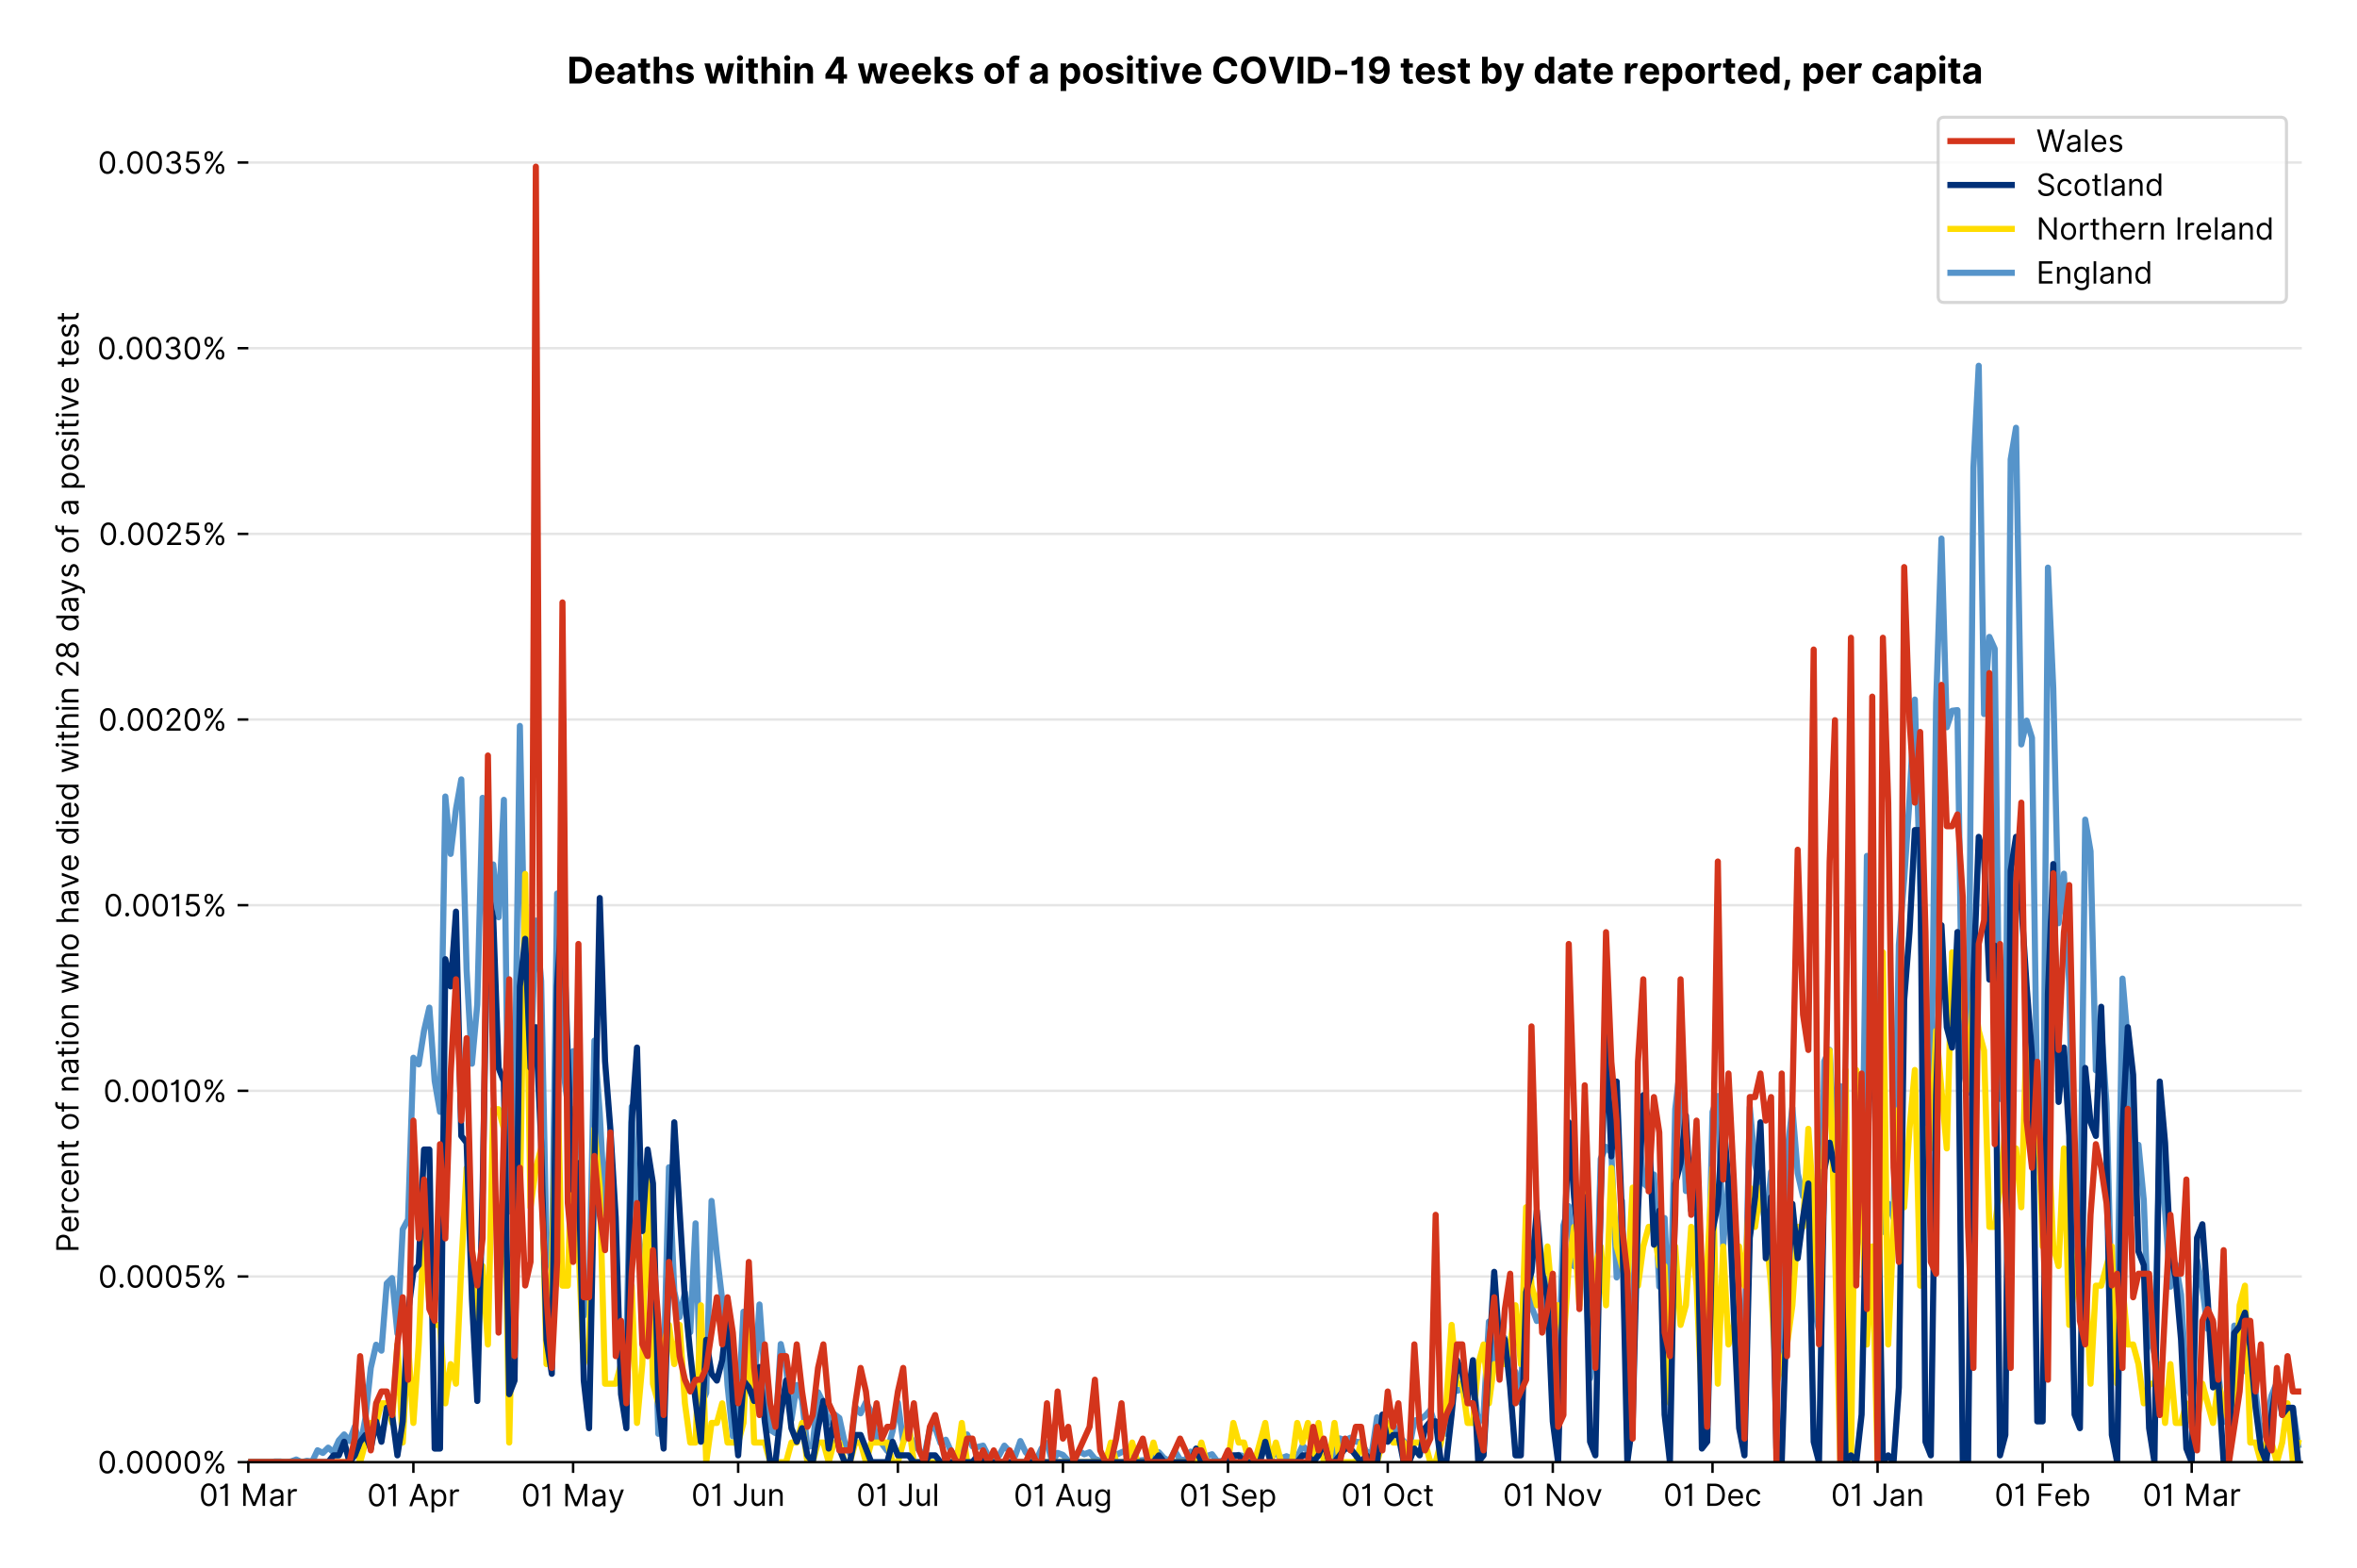 <?xml version="1.0" encoding="utf-8" standalone="no"?>
<!DOCTYPE svg PUBLIC "-//W3C//DTD SVG 1.1//EN"
  "http://www.w3.org/Graphics/SVG/1.1/DTD/svg11.dtd">
<!-- Created with matplotlib (https://matplotlib.org/) -->
<svg version="1.1" viewBox="0 0 768.577 511.276" xmlns="http://www.w3.org/2000/svg" xmlns:xlink="http://www.w3.org/1999/xlink">
 <defs>
  <style type="text/css">*{stroke-linecap:butt;stroke-linejoin:round;}</style>
 </defs>
 <g id="figure_1">
  <g id="patch_1">
   <path d="M 0 511.276 
L 768.577 511.276 
L 768.577 0 
L 0 0 
z
" style="fill:#ffffff;"/>
  </g>
  <g id="axes_1">
   <g id="patch_2">
    <path d="M 80.977 476.745 
L 750.577 476.745 
L 750.577 33.225 
L 80.977 33.225 
z
" style="fill:#ffffff;"/>
   </g>
   <g id="matplotlib.axis_1">
    <g id="xtick_1">
     <g id="line2d_1">
      <defs>
       <path d="M 0 0 
L 0 3.5 
" id="mec673de859" style="stroke:#000000;stroke-width:0.8;"/>
      </defs>
      <g>
       <use style="stroke:#000000;stroke-width:0.8;" x="80.977" xlink:href="#mec673de859" y="476.745"/>
      </g>
     </g>
     <g id="text_1">
      <!-- 01 Mar -->
      <g transform="translate(64.94 491.018)scale(0.1 -0.1)">
       <defs>
        <path d="M 31.25 -1 
Q 19.219 -1 12.594 8.766 
Q 5.969 18.531 5.969 36.359 
Q 5.969 54.047 12.641 63.875 
Q 19.312 73.719 31.25 73.719 
Q 43.188 73.719 49.859 63.875 
Q 56.531 54.047 56.531 36.359 
Q 56.531 18.531 49.906 8.766 
Q 43.297 -1 31.25 -1 
z
M 31.25 6.812 
Q 39.203 6.812 43.609 14.484 
Q 48.016 22.156 48.016 36.359 
Q 48.016 50.531 43.578 58.281 
Q 39.141 66.047 31.25 66.047 
Q 23.375 66.047 18.922 58.281 
Q 14.484 50.531 14.484 36.359 
Q 14.484 22.156 18.906 14.484 
Q 23.328 6.812 31.25 6.812 
z
" id="Inter-Regular-48"/>
        <path d="M 30.828 72.734 
L 30.828 0 
L 22.016 0 
L 22.016 59.938 
L 21.453 59.938 
Q 20.953 58.953 18.891 57.688 
Q 16.828 56.422 13.562 55.484 
Q 10.297 54.547 6.109 54.547 
L 6.109 61.938 
Q 10.328 61.938 13.422 63.453 
Q 16.516 64.984 18.594 67.047 
Q 20.672 69.109 21.75 70.766 
Q 22.828 72.438 23.016 72.734 
z
" id="Inter-Regular-49"/>
        <path id="Inter-Regular-32"/>
        <path d="M 8.812 72.734 
L 19.312 72.734 
L 44.031 12.359 
L 44.891 12.359 
L 69.609 72.734 
L 80.109 72.734 
L 80.109 0 
L 71.875 0 
L 71.875 55.25 
L 71.172 55.25 
L 48.438 0 
L 40.484 0 
L 17.75 55.25 
L 17.047 55.25 
L 17.047 0 
L 8.812 0 
z
" id="Inter-Regular-77"/>
        <path d="M 23.719 -1.281 
Q 18.531 -1.281 14.312 0.688 
Q 10.094 2.656 7.594 6.406 
Q 5.109 10.156 5.109 15.484 
Q 5.109 20.172 6.953 23.094 
Q 8.812 26.031 11.891 27.703 
Q 14.984 29.375 18.734 30.203 
Q 22.484 31.031 26.281 31.531 
Q 31.25 32.172 34.359 32.5 
Q 37.469 32.844 38.906 33.656 
Q 40.344 34.484 40.344 36.5 
L 40.344 36.797 
Q 40.344 42.047 37.484 44.953 
Q 34.625 47.875 28.844 47.875 
Q 22.828 47.875 19.422 45.234 
Q 16.016 42.609 14.625 39.625 
L 6.672 42.469 
Q 8.812 47.438 12.375 50.219 
Q 15.953 53.016 20.188 54.125 
Q 24.438 55.25 28.547 55.25 
Q 31.188 55.25 34.609 54.625 
Q 38.031 54.016 41.25 52.094 
Q 44.469 50.172 46.594 46.297 
Q 48.719 42.438 48.719 35.938 
L 48.719 0 
L 40.344 0 
L 40.344 7.391 
L 39.922 7.391 
Q 39.062 5.609 37.078 3.578 
Q 35.094 1.562 31.781 0.141 
Q 28.484 -1.281 23.719 -1.281 
z
M 25 6.25 
Q 29.969 6.25 33.391 8.203 
Q 36.828 10.156 38.578 13.234 
Q 40.344 16.328 40.344 19.75 
L 40.344 27.422 
Q 39.812 26.781 38.016 26.266 
Q 36.219 25.75 33.891 25.375 
Q 31.578 25 29.391 24.734 
Q 27.203 24.469 25.859 24.297 
Q 22.594 23.859 19.766 22.922 
Q 16.938 21.984 15.219 20.109 
Q 13.5 18.25 13.5 15.062 
Q 13.5 10.688 16.75 8.469 
Q 20 6.25 25 6.25 
z
" id="Inter-Regular-97"/>
        <path d="M 7.672 0 
L 7.672 54.547 
L 15.766 54.547 
L 15.766 46.312 
L 16.344 46.312 
Q 17.797 50.359 21.703 52.875 
Q 25.609 55.391 30.547 55.391 
Q 32.812 55.391 34.516 54.859 
Q 36.219 54.328 37.5 53.406 
L 34.656 46.312 
Q 33.766 46.766 32.578 47.031 
Q 31.391 47.297 29.828 47.297 
Q 23.859 47.297 19.953 43.656 
Q 16.047 40.016 16.047 34.516 
L 16.047 0 
z
" id="Inter-Regular-114"/>
       </defs>
       <use xlink:href="#Inter-Regular-48"/>
       <use x="62.5" xlink:href="#Inter-Regular-49"/>
       <use x="106.676" xlink:href="#Inter-Regular-32"/>
       <use x="134.801" xlink:href="#Inter-Regular-77"/>
       <use x="225.994" xlink:href="#Inter-Regular-97"/>
       <use x="282.386" xlink:href="#Inter-Regular-114"/>
      </g>
     </g>
    </g>
    <g id="xtick_2">
     <g id="line2d_2">
      <g>
       <use style="stroke:#000000;stroke-width:0.8;" x="134.798" xlink:href="#mec673de859" y="476.745"/>
      </g>
     </g>
     <g id="text_2">
      <!-- 01 Apr -->
      <g transform="translate(119.712 491.117)scale(0.1 -0.1)">
       <defs>
        <path d="M 11.797 0 
L 2.562 0 
L 29.266 72.734 
L 38.359 72.734 
L 65.062 0 
L 55.828 0 
L 48.516 20.594 
L 19.109 20.594 
z
M 21.875 28.406 
L 45.734 28.406 
L 34.094 61.219 
L 33.531 61.219 
z
" id="Inter-Regular-65"/>
        <path d="M 7.672 -20.453 
L 7.672 54.547 
L 15.766 54.547 
L 15.766 45.875 
L 16.766 45.875 
Q 17.688 47.297 19.328 49.516 
Q 20.984 51.734 24.094 53.484 
Q 27.203 55.25 32.531 55.25 
Q 39.422 55.25 44.672 51.797 
Q 49.938 48.359 52.875 42.031 
Q 55.828 35.719 55.828 27.125 
Q 55.828 18.469 52.875 12.125 
Q 49.938 5.781 44.703 2.312 
Q 39.484 -1.141 32.672 -1.141 
Q 27.422 -1.141 24.25 0.609 
Q 21.094 2.375 19.391 4.625 
Q 17.688 6.891 16.766 8.375 
L 16.047 8.375 
L 16.047 -20.453 
z
M 15.906 27.266 
Q 15.906 18 19.938 12.188 
Q 23.969 6.391 31.531 6.391 
Q 36.797 6.391 40.328 9.172 
Q 43.859 11.969 45.641 16.703 
Q 47.438 21.453 47.438 27.266 
Q 47.438 33.031 45.672 37.656 
Q 43.922 42.297 40.391 45.016 
Q 36.859 47.734 31.531 47.734 
Q 23.859 47.734 19.875 42.078 
Q 15.906 36.438 15.906 27.266 
z
" id="Inter-Regular-112"/>
       </defs>
       <use xlink:href="#Inter-Regular-48"/>
       <use x="62.5" xlink:href="#Inter-Regular-49"/>
       <use x="106.676" xlink:href="#Inter-Regular-32"/>
       <use x="134.801" xlink:href="#Inter-Regular-65"/>
       <use x="202.415" xlink:href="#Inter-Regular-112"/>
       <use x="263.352" xlink:href="#Inter-Regular-114"/>
      </g>
     </g>
    </g>
    <g id="xtick_3">
     <g id="line2d_3">
      <g>
       <use style="stroke:#000000;stroke-width:0.8;" x="186.882" xlink:href="#mec673de859" y="476.745"/>
      </g>
     </g>
     <g id="text_3">
      <!-- 01 May -->
      <g transform="translate(169.979 491.117)scale(0.1 -0.1)">
       <defs>
        <path d="M 12.781 -21.172 
Q 10.656 -21.172 8.984 -20.828 
Q 7.312 -20.484 6.672 -20.172 
L 8.812 -12.781 
Q 13.391 -13.953 16.453 -12.719 
Q 19.531 -11.5 21.734 -5.391 
L 23.578 -0.281 
L 3.406 54.547 
L 12.5 54.547 
L 27.562 11.078 
L 28.125 11.078 
L 43.188 54.547 
L 52.281 54.547 
L 28.844 -8.812 
Q 24.219 -21.172 12.781 -21.172 
z
" id="Inter-Regular-121"/>
       </defs>
       <use xlink:href="#Inter-Regular-48"/>
       <use x="62.5" xlink:href="#Inter-Regular-49"/>
       <use x="106.676" xlink:href="#Inter-Regular-32"/>
       <use x="134.801" xlink:href="#Inter-Regular-77"/>
       <use x="225.994" xlink:href="#Inter-Regular-97"/>
       <use x="282.386" xlink:href="#Inter-Regular-121"/>
      </g>
     </g>
    </g>
    <g id="xtick_4">
     <g id="line2d_4">
      <g>
       <use style="stroke:#000000;stroke-width:0.8;" x="240.703" xlink:href="#mec673de859" y="476.745"/>
      </g>
     </g>
     <g id="text_4">
      <!-- 01 Jun -->
      <g transform="translate(225.419 491.018)scale(0.1 -0.1)">
       <defs>
        <path d="M 36.656 72.734 
L 45.453 72.734 
L 45.453 20.734 
Q 45.453 10.266 39.828 4.625 
Q 34.203 -1 24.719 -1 
Q 18.75 -1 14.094 1.188 
Q 9.453 3.375 6.781 7.422 
Q 4.125 11.469 4.125 17.047 
L 12.781 17.047 
Q 12.781 12.422 16.156 9.609 
Q 19.531 6.812 24.719 6.812 
Q 30.438 6.812 33.547 10.375 
Q 36.656 13.953 36.656 20.734 
z
" id="Inter-Regular-74"/>
        <path d="M 42.047 22.297 
L 42.047 54.547 
L 50.422 54.547 
L 50.422 0 
L 42.047 0 
L 42.047 9.234 
L 41.484 9.234 
Q 39.562 5.078 35.516 2.188 
Q 31.469 -0.703 25.281 -0.703 
Q 17.609 -0.703 12.641 4.375 
Q 7.672 9.453 7.672 19.891 
L 7.672 54.547 
L 16.047 54.547 
L 16.047 20.453 
Q 16.047 14.484 19.406 10.938 
Q 22.766 7.391 27.984 7.391 
Q 31.109 7.391 34.359 8.984 
Q 37.609 10.578 39.828 13.875 
Q 42.047 17.188 42.047 22.297 
z
" id="Inter-Regular-117"/>
        <path d="M 16.047 32.812 
L 16.047 0 
L 7.672 0 
L 7.672 54.547 
L 15.766 54.547 
L 15.766 46.016 
L 16.484 46.016 
Q 18.391 50.172 22.297 52.703 
Q 26.203 55.25 32.391 55.25 
Q 40.656 55.25 45.75 50.172 
Q 50.859 45.094 50.859 34.656 
L 50.859 0 
L 42.469 0 
L 42.469 34.094 
Q 42.469 40.516 39.125 44.125 
Q 35.797 47.734 29.969 47.734 
Q 23.969 47.734 20 43.844 
Q 16.047 39.953 16.047 32.812 
z
" id="Inter-Regular-110"/>
       </defs>
       <use xlink:href="#Inter-Regular-48"/>
       <use x="62.5" xlink:href="#Inter-Regular-49"/>
       <use x="106.676" xlink:href="#Inter-Regular-32"/>
       <use x="134.801" xlink:href="#Inter-Regular-74"/>
       <use x="189.063" xlink:href="#Inter-Regular-117"/>
       <use x="247.159" xlink:href="#Inter-Regular-110"/>
      </g>
     </g>
    </g>
    <g id="xtick_5">
     <g id="line2d_5">
      <g>
       <use style="stroke:#000000;stroke-width:0.8;" x="292.788" xlink:href="#mec673de859" y="476.745"/>
      </g>
     </g>
     <g id="text_5">
      <!-- 01 Jul -->
      <g transform="translate(279.245 491.018)scale(0.1 -0.1)">
       <defs>
        <path d="M 16.047 72.734 
L 16.047 0 
L 7.672 0 
L 7.672 72.734 
z
" id="Inter-Regular-108"/>
       </defs>
       <use xlink:href="#Inter-Regular-48"/>
       <use x="62.5" xlink:href="#Inter-Regular-49"/>
       <use x="106.676" xlink:href="#Inter-Regular-32"/>
       <use x="134.801" xlink:href="#Inter-Regular-74"/>
       <use x="189.063" xlink:href="#Inter-Regular-117"/>
       <use x="247.159" xlink:href="#Inter-Regular-108"/>
      </g>
     </g>
    </g>
    <g id="xtick_6">
     <g id="line2d_6">
      <g>
       <use style="stroke:#000000;stroke-width:0.8;" x="346.609" xlink:href="#mec673de859" y="476.745"/>
      </g>
     </g>
     <g id="text_6">
      <!-- 01 Aug -->
      <g transform="translate(330.537 491.117)scale(0.1 -0.1)">
       <defs>
        <path d="M 29.688 -21.594 
Q 20.562 -21.594 15.25 -18.266 
Q 9.938 -14.953 7.391 -10.656 
L 14.062 -5.969 
Q 15.203 -7.453 16.938 -9.391 
Q 18.688 -11.328 21.719 -12.766 
Q 24.75 -14.203 29.688 -14.203 
Q 36.297 -14.203 40.594 -11 
Q 44.891 -7.812 44.891 -1 
L 44.891 10.078 
L 44.172 10.078 
Q 43.25 8.594 41.562 6.406 
Q 39.875 4.219 36.734 2.531 
Q 33.594 0.859 28.266 0.859 
Q 21.656 0.859 16.422 3.984 
Q 11.188 7.109 8.141 13.062 
Q 5.109 19.031 5.109 27.562 
Q 5.109 35.938 8.062 42.172 
Q 11.016 48.406 16.266 51.828 
Q 21.516 55.25 28.406 55.25 
Q 33.734 55.25 36.875 53.484 
Q 40.016 51.734 41.703 49.516 
Q 43.391 47.297 44.312 45.875 
L 45.172 45.875 
L 45.172 54.547 
L 53.266 54.547 
L 53.266 -1.562 
Q 53.266 -8.594 50.078 -13.016 
Q 46.906 -17.438 41.562 -19.516 
Q 36.219 -21.594 29.688 -21.594 
z
M 29.406 8.375 
Q 36.969 8.375 41 13.5 
Q 45.031 18.641 45.031 27.703 
Q 45.031 36.547 41.047 42.141 
Q 37.078 47.734 29.406 47.734 
Q 24.078 47.734 20.547 45.031 
Q 17.016 42.328 15.25 37.781 
Q 13.5 33.234 13.5 27.703 
Q 13.5 19.172 17.5 13.766 
Q 21.516 8.375 29.406 8.375 
z
" id="Inter-Regular-103"/>
       </defs>
       <use xlink:href="#Inter-Regular-48"/>
       <use x="62.5" xlink:href="#Inter-Regular-49"/>
       <use x="106.676" xlink:href="#Inter-Regular-32"/>
       <use x="134.801" xlink:href="#Inter-Regular-65"/>
       <use x="202.415" xlink:href="#Inter-Regular-117"/>
       <use x="260.511" xlink:href="#Inter-Regular-103"/>
      </g>
     </g>
    </g>
    <g id="xtick_7">
     <g id="line2d_7">
      <g>
       <use style="stroke:#000000;stroke-width:0.8;" x="400.43" xlink:href="#mec673de859" y="476.745"/>
      </g>
     </g>
     <g id="text_7">
      <!-- 01 Sep -->
      <g transform="translate(384.543 491.117)scale(0.1 -0.1)">
       <defs>
        <path d="M 48.578 54.547 
Q 47.938 59.938 43.391 62.922 
Q 38.844 65.906 32.25 65.906 
Q 25 65.906 20.594 62.484 
Q 16.188 59.062 16.188 53.828 
Q 16.188 49.922 18.578 47.531 
Q 20.984 45.141 24.266 43.797 
Q 27.562 42.469 30.25 41.766 
L 37.641 39.766 
Q 40.484 39.031 43.984 37.719 
Q 47.484 36.406 50.688 34.141 
Q 53.906 31.891 56 28.375 
Q 58.094 24.859 58.094 19.75 
Q 58.094 13.844 55.016 9.078 
Q 51.953 4.328 46.078 1.516 
Q 40.203 -1.281 31.812 -1.281 
Q 20.094 -1.281 13.203 4.25 
Q 6.328 9.797 5.688 18.75 
L 14.781 18.75 
Q 15.125 14.625 17.562 11.938 
Q 20 9.266 23.734 7.969 
Q 27.484 6.672 31.812 6.672 
Q 36.859 6.672 40.875 8.328 
Q 44.891 9.984 47.234 12.938 
Q 49.578 15.906 49.578 19.891 
Q 49.578 23.516 47.547 25.781 
Q 45.531 28.047 42.219 29.469 
Q 38.922 30.891 35.094 31.953 
L 26.141 34.516 
Q 17.609 36.969 12.641 41.516 
Q 7.672 46.062 7.672 53.406 
Q 7.672 59.516 10.984 64.078 
Q 14.312 68.641 19.938 71.172 
Q 25.562 73.719 32.531 73.719 
Q 39.562 73.719 45.031 71.219 
Q 50.5 68.719 53.703 64.375 
Q 56.922 60.047 57.109 54.547 
z
" id="Inter-Regular-83"/>
        <path d="M 30.547 -1.141 
Q 22.656 -1.141 16.953 2.359 
Q 11.266 5.859 8.188 12.156 
Q 5.109 18.469 5.109 26.844 
Q 5.109 35.234 8.188 41.641 
Q 11.266 48.047 16.781 51.641 
Q 22.297 55.25 29.688 55.25 
Q 33.953 55.25 38.109 53.828 
Q 42.266 52.422 45.672 49.234 
Q 49.078 46.062 51.094 40.844 
Q 53.125 35.625 53.125 27.984 
L 53.125 24.438 
L 13.531 24.438 
Q 13.812 15.703 18.484 11.047 
Q 23.156 6.391 30.547 6.391 
Q 35.484 6.391 39.031 8.516 
Q 42.578 10.656 44.172 14.922 
L 52.281 12.641 
Q 50.359 6.469 44.594 2.656 
Q 38.844 -1.141 30.547 -1.141 
z
M 13.531 31.672 
L 44.609 31.672 
Q 44.609 38.594 40.547 43.156 
Q 36.5 47.734 29.688 47.734 
Q 24.891 47.734 21.375 45.484 
Q 17.859 43.25 15.828 39.578 
Q 13.812 35.906 13.531 31.672 
z
" id="Inter-Regular-101"/>
       </defs>
       <use xlink:href="#Inter-Regular-48"/>
       <use x="62.5" xlink:href="#Inter-Regular-49"/>
       <use x="106.676" xlink:href="#Inter-Regular-32"/>
       <use x="134.801" xlink:href="#Inter-Regular-83"/>
       <use x="198.58" xlink:href="#Inter-Regular-101"/>
       <use x="256.818" xlink:href="#Inter-Regular-112"/>
      </g>
     </g>
    </g>
    <g id="xtick_8">
     <g id="line2d_8">
      <g>
       <use style="stroke:#000000;stroke-width:0.8;" x="452.515" xlink:href="#mec673de859" y="476.745"/>
      </g>
     </g>
     <g id="text_8">
      <!-- 01 Oct -->
      <g transform="translate(437.359 491.018)scale(0.1 -0.1)">
       <defs>
        <path d="M 70.172 36.359 
Q 70.172 24.859 66.016 16.469 
Q 61.859 8.094 54.609 3.547 
Q 47.375 -1 38.062 -1 
Q 28.766 -1 21.516 3.547 
Q 14.281 8.094 10.125 16.469 
Q 5.969 24.859 5.969 36.359 
Q 5.969 47.875 10.125 56.25 
Q 14.281 64.625 21.516 69.172 
Q 28.766 73.719 38.062 73.719 
Q 47.375 73.719 54.609 69.172 
Q 61.859 64.625 66.016 56.25 
Q 70.172 47.875 70.172 36.359 
z
M 61.656 36.359 
Q 61.656 45.812 58.5 52.312 
Q 55.359 58.812 50.016 62.141 
Q 44.672 65.484 38.062 65.484 
Q 31.469 65.484 26.125 62.141 
Q 20.781 58.812 17.625 52.312 
Q 14.484 45.812 14.484 36.359 
Q 14.484 26.922 17.625 20.422 
Q 20.781 13.922 26.125 10.578 
Q 31.469 7.25 38.062 7.25 
Q 44.672 7.25 50.016 10.578 
Q 55.359 13.922 58.5 20.422 
Q 61.656 26.922 61.656 36.359 
z
" id="Inter-Regular-79"/>
        <path d="M 29.828 -1.141 
Q 22.156 -1.141 16.609 2.484 
Q 11.078 6.109 8.094 12.469 
Q 5.109 18.828 5.109 26.984 
Q 5.109 35.297 8.188 41.672 
Q 11.266 48.047 16.781 51.641 
Q 22.297 55.25 29.688 55.25 
Q 35.438 55.25 40.047 53.125 
Q 44.672 51 47.609 47.156 
Q 50.562 43.328 51.281 38.203 
L 42.906 38.203 
Q 41.938 41.938 38.656 44.828 
Q 35.375 47.734 29.828 47.734 
Q 22.484 47.734 17.984 42.141 
Q 13.5 36.547 13.5 27.266 
Q 13.5 17.797 17.938 12.094 
Q 22.375 6.391 29.828 6.391 
Q 34.734 6.391 38.234 8.906 
Q 41.734 11.438 42.906 15.906 
L 51.281 15.906 
Q 50.562 11.078 47.781 7.219 
Q 45 3.375 40.438 1.109 
Q 35.875 -1.141 29.828 -1.141 
z
" id="Inter-Regular-99"/>
        <path d="M 31.391 54.547 
L 31.391 47.438 
L 19.75 47.438 
L 19.75 15.625 
Q 19.75 12.078 20.797 10.312 
Q 21.844 8.562 23.484 7.969 
Q 25.141 7.391 26.984 7.391 
Q 28.375 7.391 29.266 7.547 
Q 30.156 7.703 30.688 7.812 
L 32.391 0.281 
Q 31.531 -0.031 30 -0.359 
Q 28.484 -0.703 26.141 -0.703 
Q 22.594 -0.703 19.188 0.812 
Q 15.797 2.344 13.578 5.469 
Q 11.359 8.594 11.359 13.359 
L 11.359 47.438 
L 3.125 47.438 
L 3.125 54.547 
L 11.359 54.547 
L 11.359 67.609 
L 19.75 67.609 
L 19.75 54.547 
z
" id="Inter-Regular-116"/>
       </defs>
       <use xlink:href="#Inter-Regular-48"/>
       <use x="62.5" xlink:href="#Inter-Regular-49"/>
       <use x="106.676" xlink:href="#Inter-Regular-32"/>
       <use x="134.801" xlink:href="#Inter-Regular-79"/>
       <use x="210.938" xlink:href="#Inter-Regular-99"/>
       <use x="266.761" xlink:href="#Inter-Regular-116"/>
      </g>
     </g>
    </g>
    <g id="xtick_9">
     <g id="line2d_9">
      <g>
       <use style="stroke:#000000;stroke-width:0.8;" x="506.336" xlink:href="#mec673de859" y="476.745"/>
      </g>
     </g>
     <g id="text_9">
      <!-- 01 Nov -->
      <g transform="translate(490.065 491.018)scale(0.1 -0.1)">
       <defs>
        <path d="M 66.484 72.734 
L 66.484 0 
L 57.953 0 
L 18.328 57.109 
L 17.609 57.109 
L 17.609 0 
L 8.812 0 
L 8.812 72.734 
L 17.328 72.734 
L 57.109 15.484 
L 57.812 15.484 
L 57.812 72.734 
z
" id="Inter-Regular-78"/>
        <path d="M 29.828 -1.141 
Q 22.438 -1.141 16.875 2.375 
Q 11.328 5.891 8.219 12.203 
Q 5.109 18.531 5.109 26.984 
Q 5.109 35.516 8.219 41.859 
Q 11.328 48.219 16.875 51.734 
Q 22.438 55.25 29.828 55.25 
Q 37.219 55.25 42.766 51.734 
Q 48.328 48.219 51.438 41.859 
Q 54.547 35.516 54.547 26.984 
Q 54.547 18.531 51.438 12.203 
Q 48.328 5.891 42.766 2.375 
Q 37.219 -1.141 29.828 -1.141 
z
M 29.828 6.391 
Q 35.438 6.391 39.062 9.266 
Q 42.688 12.141 44.422 16.828 
Q 46.172 21.516 46.172 26.984 
Q 46.172 32.453 44.422 37.172 
Q 42.688 41.906 39.062 44.812 
Q 35.438 47.734 29.828 47.734 
Q 24.219 47.734 20.594 44.812 
Q 16.969 41.906 15.234 37.172 
Q 13.5 32.453 13.5 26.984 
Q 13.5 21.516 15.234 16.828 
Q 16.969 12.141 20.594 9.266 
Q 24.219 6.391 29.828 6.391 
z
" id="Inter-Regular-111"/>
        <path d="M 52.281 54.547 
L 32.109 0 
L 23.578 0 
L 3.406 54.547 
L 12.5 54.547 
L 27.562 11.078 
L 28.125 11.078 
L 43.188 54.547 
z
" id="Inter-Regular-118"/>
       </defs>
       <use xlink:href="#Inter-Regular-48"/>
       <use x="62.5" xlink:href="#Inter-Regular-49"/>
       <use x="106.676" xlink:href="#Inter-Regular-32"/>
       <use x="134.801" xlink:href="#Inter-Regular-78"/>
       <use x="210.085" xlink:href="#Inter-Regular-111"/>
       <use x="269.744" xlink:href="#Inter-Regular-118"/>
      </g>
     </g>
    </g>
    <g id="xtick_10">
     <g id="line2d_10">
      <g>
       <use style="stroke:#000000;stroke-width:0.8;" x="558.421" xlink:href="#mec673de859" y="476.745"/>
      </g>
     </g>
     <g id="text_10">
      <!-- 01 Dec -->
      <g transform="translate(542.384 491.018)scale(0.1 -0.1)">
       <defs>
        <path d="M 31.25 0 
L 8.812 0 
L 8.812 72.734 
L 32.25 72.734 
Q 42.828 72.734 50.359 68.375 
Q 57.891 64.031 61.891 55.906 
Q 65.906 47.797 65.906 36.5 
Q 65.906 25.141 61.859 16.953 
Q 57.812 8.766 50.062 4.375 
Q 42.328 0 31.25 0 
z
M 17.609 7.812 
L 30.688 7.812 
Q 44.219 7.812 50.797 15.5 
Q 57.391 23.188 57.391 36.5 
Q 57.391 49.719 50.922 57.312 
Q 44.469 64.922 31.672 64.922 
L 17.609 64.922 
z
" id="Inter-Regular-68"/>
       </defs>
       <use xlink:href="#Inter-Regular-48"/>
       <use x="62.5" xlink:href="#Inter-Regular-49"/>
       <use x="106.676" xlink:href="#Inter-Regular-32"/>
       <use x="134.801" xlink:href="#Inter-Regular-68"/>
       <use x="206.676" xlink:href="#Inter-Regular-101"/>
       <use x="264.915" xlink:href="#Inter-Regular-99"/>
      </g>
     </g>
    </g>
    <g id="xtick_11">
     <g id="line2d_11">
      <g>
       <use style="stroke:#000000;stroke-width:0.8;" x="612.242" xlink:href="#mec673de859" y="476.745"/>
      </g>
     </g>
     <g id="text_11">
      <!-- 01 Jan -->
      <g transform="translate(597.043 491.018)scale(0.1 -0.1)">
       <use xlink:href="#Inter-Regular-48"/>
       <use x="62.5" xlink:href="#Inter-Regular-49"/>
       <use x="106.676" xlink:href="#Inter-Regular-32"/>
       <use x="134.801" xlink:href="#Inter-Regular-74"/>
       <use x="189.063" xlink:href="#Inter-Regular-97"/>
       <use x="245.455" xlink:href="#Inter-Regular-110"/>
      </g>
     </g>
    </g>
    <g id="xtick_12">
     <g id="line2d_12">
      <g>
       <use style="stroke:#000000;stroke-width:0.8;" x="666.063" xlink:href="#mec673de859" y="476.745"/>
      </g>
     </g>
     <g id="text_12">
      <!-- 01 Feb -->
      <g transform="translate(650.374 491.018)scale(0.1 -0.1)">
       <defs>
        <path d="M 8.812 0 
L 8.812 72.734 
L 52.422 72.734 
L 52.422 64.922 
L 17.609 64.922 
L 17.609 40.344 
L 49.156 40.344 
L 49.156 32.531 
L 17.609 32.531 
L 17.609 0 
z
" id="Inter-Regular-70"/>
        <path d="M 8.812 0 
L 8.812 72.734 
L 17.188 72.734 
L 17.188 45.875 
L 17.906 45.875 
Q 18.828 47.297 20.469 49.516 
Q 22.125 51.734 25.234 53.484 
Q 28.344 55.25 33.672 55.25 
Q 40.562 55.25 45.812 51.797 
Q 51.062 48.359 54.016 42.031 
Q 56.969 35.719 56.969 27.125 
Q 56.969 18.469 54.016 12.125 
Q 51.062 5.781 45.844 2.312 
Q 40.625 -1.141 33.812 -1.141 
Q 28.547 -1.141 25.391 0.609 
Q 22.234 2.375 20.531 4.625 
Q 18.828 6.891 17.906 8.375 
L 16.906 8.375 
L 16.906 0 
z
M 17.047 27.266 
Q 17.047 18 21.078 12.188 
Q 25.109 6.391 32.672 6.391 
Q 37.922 6.391 41.453 9.172 
Q 45 11.969 46.781 16.703 
Q 48.578 21.453 48.578 27.266 
Q 48.578 33.031 46.812 37.656 
Q 45.062 42.297 41.531 45.016 
Q 38 47.734 32.672 47.734 
Q 25 47.734 21.016 42.078 
Q 17.047 36.438 17.047 27.266 
z
" id="Inter-Regular-98"/>
       </defs>
       <use xlink:href="#Inter-Regular-48"/>
       <use x="62.5" xlink:href="#Inter-Regular-49"/>
       <use x="106.676" xlink:href="#Inter-Regular-32"/>
       <use x="134.801" xlink:href="#Inter-Regular-70"/>
       <use x="193.466" xlink:href="#Inter-Regular-101"/>
       <use x="251.705" xlink:href="#Inter-Regular-98"/>
      </g>
     </g>
    </g>
    <g id="xtick_13">
     <g id="line2d_13">
      <g>
       <use style="stroke:#000000;stroke-width:0.8;" x="714.676" xlink:href="#mec673de859" y="476.745"/>
      </g>
     </g>
     <g id="text_13">
      <!-- 01 Mar -->
      <g transform="translate(698.639 491.018)scale(0.1 -0.1)">
       <use xlink:href="#Inter-Regular-48"/>
       <use x="62.5" xlink:href="#Inter-Regular-49"/>
       <use x="106.676" xlink:href="#Inter-Regular-32"/>
       <use x="134.801" xlink:href="#Inter-Regular-77"/>
       <use x="225.994" xlink:href="#Inter-Regular-97"/>
       <use x="282.386" xlink:href="#Inter-Regular-114"/>
      </g>
     </g>
    </g>
   </g>
   <g id="matplotlib.axis_2">
    <g id="ytick_1">
     <g id="line2d_14">
      <path clip-path="url(#p7a2c3f5af7)" d="M 80.977 476.745 
L 750.577 476.745 
" style="fill:none;stroke:#e5e5e5;stroke-linecap:square;stroke-width:0.8;"/>
     </g>
     <g id="line2d_15">
      <defs>
       <path d="M 0 0 
L -3.5 0 
" id="m226527badd" style="stroke:#000000;stroke-width:0.8;"/>
      </defs>
      <g>
       <use style="stroke:#000000;stroke-width:0.8;" x="80.977" xlink:href="#m226527badd" y="476.745"/>
      </g>
     </g>
     <g id="text_14">
      <!-- 0.0000% -->
      <g transform="translate(31.845 480.382)scale(0.1 -0.1)">
       <defs>
        <path d="M 13.781 -0.562 
Q 11.156 -0.562 9.266 1.312 
Q 7.391 3.203 7.391 5.828 
Q 7.391 8.453 9.266 10.328 
Q 11.156 12.219 13.781 12.219 
Q 16.406 12.219 18.281 10.328 
Q 20.172 8.453 20.172 5.828 
Q 20.172 3.203 18.281 1.312 
Q 16.406 -0.562 13.781 -0.562 
z
" id="Inter-Regular-46"/>
        <path d="M 44.609 13.641 
L 44.609 17.469 
Q 44.609 21.453 46.25 24.766 
Q 47.906 28.094 51.078 30.094 
Q 54.266 32.109 58.812 32.109 
Q 63.422 32.109 66.547 30.094 
Q 69.672 28.094 71.266 24.766 
Q 72.875 21.453 72.875 17.469 
L 72.875 13.641 
Q 72.875 9.656 71.25 6.328 
Q 69.641 3.016 66.5 1 
Q 63.359 -1 58.812 -1 
Q 54.188 -1 51.031 1 
Q 47.875 3.016 46.234 6.328 
Q 44.609 9.656 44.609 13.641 
z
M 8.375 55.25 
L 8.375 59.094 
Q 8.375 63.062 10.031 66.375 
Q 11.688 69.703 14.859 71.703 
Q 18.047 73.719 22.594 73.719 
Q 27.203 73.719 30.328 71.703 
Q 33.453 69.703 35.047 66.375 
Q 36.656 63.062 36.656 59.094 
L 36.656 55.25 
Q 36.656 51.281 35.031 47.953 
Q 33.422 44.641 30.266 42.625 
Q 27.125 40.625 22.594 40.625 
Q 17.969 40.625 14.812 42.625 
Q 11.656 44.641 10.016 47.953 
Q 8.375 51.281 8.375 55.25 
z
M 11.078 0 
L 61.078 72.734 
L 69.172 72.734 
L 19.172 0 
z
M 51.844 17.469 
L 51.844 13.641 
Q 51.844 10.328 53.406 7.719 
Q 54.969 5.109 58.812 5.109 
Q 62.531 5.109 64.078 7.719 
Q 65.625 10.328 65.625 13.641 
L 65.625 17.469 
Q 65.625 20.781 64.125 23.391 
Q 62.641 26 58.812 26 
Q 55.078 26 53.453 23.391 
Q 51.844 20.781 51.844 17.469 
z
M 15.625 59.094 
L 15.625 55.25 
Q 15.625 51.953 17.188 49.344 
Q 18.75 46.734 22.594 46.734 
Q 26.312 46.734 27.859 49.344 
Q 29.406 51.953 29.406 55.25 
L 29.406 59.094 
Q 29.406 62.391 27.906 65 
Q 26.422 67.609 22.594 67.609 
Q 18.859 67.609 17.234 65 
Q 15.625 62.391 15.625 59.094 
z
" id="Inter-Regular-37"/>
       </defs>
       <use xlink:href="#Inter-Regular-48"/>
       <use x="62.5" xlink:href="#Inter-Regular-46"/>
       <use x="90.057" xlink:href="#Inter-Regular-48"/>
       <use x="152.557" xlink:href="#Inter-Regular-48"/>
       <use x="215.057" xlink:href="#Inter-Regular-48"/>
       <use x="277.557" xlink:href="#Inter-Regular-48"/>
       <use x="340.057" xlink:href="#Inter-Regular-37"/>
      </g>
     </g>
    </g>
    <g id="ytick_2">
     <g id="line2d_16">
      <path clip-path="url(#p7a2c3f5af7)" d="M 80.977 416.21 
L 750.577 416.21 
" style="fill:none;stroke:#e5e5e5;stroke-linecap:square;stroke-width:0.8;"/>
     </g>
     <g id="line2d_17">
      <g>
       <use style="stroke:#000000;stroke-width:0.8;" x="80.977" xlink:href="#m226527badd" y="416.21"/>
      </g>
     </g>
     <g id="text_15">
      <!-- 0.0005% -->
      <g transform="translate(32.016 419.846)scale(0.1 -0.1)">
       <defs>
        <path d="M 30.25 -1 
Q 24 -1 19 1.484 
Q 14 3.984 10.969 8.312 
Q 7.953 12.641 7.672 18.188 
L 16.188 18.188 
Q 16.688 13.25 20.688 10.031 
Q 24.688 6.812 30.25 6.812 
Q 34.734 6.812 38.234 8.906 
Q 41.734 11.016 43.734 14.688 
Q 45.734 18.359 45.734 23.016 
Q 45.734 27.766 43.656 31.516 
Q 41.578 35.266 37.953 37.422 
Q 34.344 39.594 29.688 39.625 
Q 26.344 39.672 22.828 38.625 
Q 19.312 37.578 17.047 35.938 
L 8.812 36.938 
L 13.219 72.734 
L 51 72.734 
L 51 64.922 
L 20.594 64.922 
L 18.047 43.469 
L 18.469 43.469 
Q 20.703 45.234 24.078 46.406 
Q 27.453 47.578 31.109 47.578 
Q 37.781 47.578 43.016 44.406 
Q 48.266 41.234 51.266 35.719 
Q 54.266 30.219 54.266 23.156 
Q 54.266 16.188 51.156 10.734 
Q 48.047 5.297 42.609 2.141 
Q 37.188 -1 30.25 -1 
z
" id="Inter-Regular-53"/>
       </defs>
       <use xlink:href="#Inter-Regular-48"/>
       <use x="62.5" xlink:href="#Inter-Regular-46"/>
       <use x="90.057" xlink:href="#Inter-Regular-48"/>
       <use x="152.557" xlink:href="#Inter-Regular-48"/>
       <use x="215.057" xlink:href="#Inter-Regular-48"/>
       <use x="277.557" xlink:href="#Inter-Regular-53"/>
       <use x="338.352" xlink:href="#Inter-Regular-37"/>
      </g>
     </g>
    </g>
    <g id="ytick_3">
     <g id="line2d_18">
      <path clip-path="url(#p7a2c3f5af7)" d="M 80.977 355.674 
L 750.577 355.674 
" style="fill:none;stroke:#e5e5e5;stroke-linecap:square;stroke-width:0.8;"/>
     </g>
     <g id="line2d_19">
      <g>
       <use style="stroke:#000000;stroke-width:0.8;" x="80.977" xlink:href="#m226527badd" y="355.674"/>
      </g>
     </g>
     <g id="text_16">
      <!-- 0.0010% -->
      <g transform="translate(33.678 359.311)scale(0.1 -0.1)">
       <use xlink:href="#Inter-Regular-48"/>
       <use x="62.5" xlink:href="#Inter-Regular-46"/>
       <use x="90.057" xlink:href="#Inter-Regular-48"/>
       <use x="152.557" xlink:href="#Inter-Regular-48"/>
       <use x="215.057" xlink:href="#Inter-Regular-49"/>
       <use x="259.233" xlink:href="#Inter-Regular-48"/>
       <use x="321.733" xlink:href="#Inter-Regular-37"/>
      </g>
     </g>
    </g>
    <g id="ytick_4">
     <g id="line2d_20">
      <path clip-path="url(#p7a2c3f5af7)" d="M 80.977 295.139 
L 750.577 295.139 
" style="fill:none;stroke:#e5e5e5;stroke-linecap:square;stroke-width:0.8;"/>
     </g>
     <g id="line2d_21">
      <g>
       <use style="stroke:#000000;stroke-width:0.8;" x="80.977" xlink:href="#m226527badd" y="295.139"/>
      </g>
     </g>
     <g id="text_17">
      <!-- 0.0015% -->
      <g transform="translate(33.848 298.776)scale(0.1 -0.1)">
       <use xlink:href="#Inter-Regular-48"/>
       <use x="62.5" xlink:href="#Inter-Regular-46"/>
       <use x="90.057" xlink:href="#Inter-Regular-48"/>
       <use x="152.557" xlink:href="#Inter-Regular-48"/>
       <use x="215.057" xlink:href="#Inter-Regular-49"/>
       <use x="259.233" xlink:href="#Inter-Regular-53"/>
       <use x="320.028" xlink:href="#Inter-Regular-37"/>
      </g>
     </g>
    </g>
    <g id="ytick_5">
     <g id="line2d_22">
      <path clip-path="url(#p7a2c3f5af7)" d="M 80.977 234.604 
L 750.577 234.604 
" style="fill:none;stroke:#e5e5e5;stroke-linecap:square;stroke-width:0.8;"/>
     </g>
     <g id="line2d_23">
      <g>
       <use style="stroke:#000000;stroke-width:0.8;" x="80.977" xlink:href="#m226527badd" y="234.604"/>
      </g>
     </g>
     <g id="text_18">
      <!-- 0.0020% -->
      <g transform="translate(32.044 238.241)scale(0.1 -0.1)">
       <defs>
        <path d="M 7.531 0 
L 7.531 6.391 
L 31.531 32.672 
Q 35.766 37.281 38.5 40.703 
Q 41.234 44.141 42.562 47.172 
Q 43.891 50.219 43.891 53.547 
Q 43.891 59.297 39.891 62.672 
Q 35.906 66.047 29.969 66.047 
Q 23.656 66.047 19.922 62.266 
Q 16.188 58.484 16.188 52.266 
L 7.812 52.266 
Q 7.812 58.672 10.75 63.5 
Q 13.703 68.328 18.797 71.016 
Q 23.906 73.719 30.25 73.719 
Q 36.656 73.719 41.578 71.016 
Q 46.516 68.328 49.312 63.734 
Q 52.125 59.156 52.125 53.547 
Q 52.125 49.531 50.688 45.719 
Q 49.25 41.906 45.719 37.234 
Q 42.188 32.562 35.938 25.859 
L 19.609 8.375 
L 19.609 7.812 
L 53.406 7.812 
L 53.406 0 
z
" id="Inter-Regular-50"/>
       </defs>
       <use xlink:href="#Inter-Regular-48"/>
       <use x="62.5" xlink:href="#Inter-Regular-46"/>
       <use x="90.057" xlink:href="#Inter-Regular-48"/>
       <use x="152.557" xlink:href="#Inter-Regular-48"/>
       <use x="215.057" xlink:href="#Inter-Regular-50"/>
       <use x="275.568" xlink:href="#Inter-Regular-48"/>
       <use x="338.068" xlink:href="#Inter-Regular-37"/>
      </g>
     </g>
    </g>
    <g id="ytick_6">
     <g id="line2d_24">
      <path clip-path="url(#p7a2c3f5af7)" d="M 80.977 174.069 
L 750.577 174.069 
" style="fill:none;stroke:#e5e5e5;stroke-linecap:square;stroke-width:0.8;"/>
     </g>
     <g id="line2d_25">
      <g>
       <use style="stroke:#000000;stroke-width:0.8;" x="80.977" xlink:href="#m226527badd" y="174.069"/>
      </g>
     </g>
     <g id="text_19">
      <!-- 0.0025% -->
      <g transform="translate(32.214 177.705)scale(0.1 -0.1)">
       <use xlink:href="#Inter-Regular-48"/>
       <use x="62.5" xlink:href="#Inter-Regular-46"/>
       <use x="90.057" xlink:href="#Inter-Regular-48"/>
       <use x="152.557" xlink:href="#Inter-Regular-48"/>
       <use x="215.057" xlink:href="#Inter-Regular-50"/>
       <use x="275.568" xlink:href="#Inter-Regular-53"/>
       <use x="336.364" xlink:href="#Inter-Regular-37"/>
      </g>
     </g>
    </g>
    <g id="ytick_7">
     <g id="line2d_26">
      <path clip-path="url(#p7a2c3f5af7)" d="M 80.977 113.533 
L 750.577 113.533 
" style="fill:none;stroke:#e5e5e5;stroke-linecap:square;stroke-width:0.8;"/>
     </g>
     <g id="line2d_27">
      <g>
       <use style="stroke:#000000;stroke-width:0.8;" x="80.977" xlink:href="#m226527badd" y="113.533"/>
      </g>
     </g>
     <g id="text_20">
      <!-- 0.0030% -->
      <g transform="translate(31.731 117.17)scale(0.1 -0.1)">
       <defs>
        <path d="M 32.109 -1 
Q 25.078 -1 19.578 1.406 
Q 14.094 3.828 10.875 8.141 
Q 7.672 12.469 7.391 18.188 
L 16.344 18.188 
Q 16.734 12.922 21.188 9.859 
Q 25.641 6.812 31.969 6.812 
Q 38.953 6.812 43.484 10.375 
Q 48.016 13.953 48.016 19.75 
Q 48.016 25.781 43.547 29.578 
Q 39.094 33.375 30.828 33.375 
L 25 33.375 
L 25 41.188 
L 30.828 41.188 
Q 37.281 41.188 41.359 44.625 
Q 45.453 48.078 45.453 53.828 
Q 45.453 59.344 41.859 62.688 
Q 38.281 66.047 32.25 66.047 
Q 28.484 66.047 25.156 64.672 
Q 21.844 63.312 19.75 60.734 
Q 17.656 58.172 17.469 54.547 
L 8.953 54.547 
Q 9.156 60.266 12.391 64.578 
Q 15.625 68.891 20.859 71.297 
Q 26.109 73.719 32.391 73.719 
Q 39.141 73.719 43.969 71 
Q 48.797 68.281 51.391 63.844 
Q 53.984 59.406 53.984 54.266 
Q 53.984 48.125 50.766 43.781 
Q 47.547 39.453 42.047 37.781 
L 42.047 37.219 
Q 48.938 36.078 52.797 31.375 
Q 56.672 26.672 56.672 19.75 
Q 56.672 13.812 53.453 9.109 
Q 50.25 4.406 44.703 1.703 
Q 39.172 -1 32.109 -1 
z
" id="Inter-Regular-51"/>
       </defs>
       <use xlink:href="#Inter-Regular-48"/>
       <use x="62.5" xlink:href="#Inter-Regular-46"/>
       <use x="90.057" xlink:href="#Inter-Regular-48"/>
       <use x="152.557" xlink:href="#Inter-Regular-48"/>
       <use x="215.057" xlink:href="#Inter-Regular-51"/>
       <use x="278.693" xlink:href="#Inter-Regular-48"/>
       <use x="341.193" xlink:href="#Inter-Regular-37"/>
      </g>
     </g>
    </g>
    <g id="ytick_8">
     <g id="line2d_28">
      <path clip-path="url(#p7a2c3f5af7)" d="M 80.977 52.998 
L 750.577 52.998 
" style="fill:none;stroke:#e5e5e5;stroke-linecap:square;stroke-width:0.8;"/>
     </g>
     <g id="line2d_29">
      <g>
       <use style="stroke:#000000;stroke-width:0.8;" x="80.977" xlink:href="#m226527badd" y="52.998"/>
      </g>
     </g>
     <g id="text_21">
      <!-- 0.0035% -->
      <g transform="translate(31.902 56.635)scale(0.1 -0.1)">
       <use xlink:href="#Inter-Regular-48"/>
       <use x="62.5" xlink:href="#Inter-Regular-46"/>
       <use x="90.057" xlink:href="#Inter-Regular-48"/>
       <use x="152.557" xlink:href="#Inter-Regular-48"/>
       <use x="215.057" xlink:href="#Inter-Regular-51"/>
       <use x="278.693" xlink:href="#Inter-Regular-53"/>
       <use x="339.489" xlink:href="#Inter-Regular-37"/>
      </g>
     </g>
    </g>
    <g id="text_22">
     <!-- Percent of nation who have died within 28 days of a positive test -->
     <g transform="translate(25.614 408.396)rotate(-90)scale(0.1 -0.1)">
      <defs>
       <path d="M 8.812 0 
L 8.812 72.734 
L 33.375 72.734 
Q 41.938 72.734 47.391 69.656 
Q 52.844 66.578 55.469 61.359 
Q 58.094 56.141 58.094 49.719 
Q 58.094 43.281 55.484 38.031 
Q 52.875 32.781 47.438 29.672 
Q 42.016 26.562 33.531 26.562 
L 17.609 26.562 
L 17.609 0 
z
M 17.609 34.375 
L 33.234 34.375 
Q 42.016 34.375 45.719 38.781 
Q 49.438 43.188 49.438 49.719 
Q 49.438 56.281 45.703 60.594 
Q 41.969 64.922 33.094 64.922 
L 17.609 64.922 
z
" id="Inter-Regular-80"/>
       <path d="M 31.969 54.547 
L 31.969 47.438 
L 19.75 47.438 
L 19.75 0 
L 11.359 0 
L 11.359 47.438 
L 2.562 47.438 
L 2.562 54.547 
L 11.359 54.547 
L 11.359 62.078 
Q 11.359 66.766 13.562 69.891 
Q 15.766 73.016 19.281 74.578 
Q 22.797 76.141 26.703 76.141 
Q 29.797 76.141 31.75 75.641 
Q 33.703 75.141 34.656 74.719 
L 32.25 67.469 
Q 31.609 67.688 30.484 68 
Q 29.375 68.328 27.562 68.328 
Q 23.406 68.328 21.578 66.234 
Q 19.75 64.141 19.75 60.078 
L 19.75 54.547 
z
" id="Inter-Regular-102"/>
       <path d="M 7.672 0 
L 7.672 54.547 
L 16.047 54.547 
L 16.047 0 
z
M 11.938 63.641 
Q 9.484 63.641 7.719 65.297 
Q 5.969 66.969 5.969 69.312 
Q 5.969 71.656 7.719 73.328 
Q 9.484 75 11.938 75 
Q 14.391 75 16.141 73.328 
Q 17.906 71.656 17.906 69.312 
Q 17.906 66.969 16.141 65.297 
Q 14.391 63.641 11.938 63.641 
z
" id="Inter-Regular-105"/>
       <path d="M 20.031 0 
L 3.406 54.547 
L 12.219 54.547 
L 24 12.781 
L 24.578 12.781 
L 36.219 54.547 
L 45.172 54.547 
L 56.672 12.922 
L 57.25 12.922 
L 69.031 54.547 
L 77.844 54.547 
L 61.219 0 
L 52.984 0 
L 41.047 41.906 
L 40.203 41.906 
L 28.266 0 
z
" id="Inter-Regular-119"/>
       <path d="M 16.047 32.812 
L 16.047 0 
L 7.672 0 
L 7.672 72.734 
L 16.047 72.734 
L 16.047 46.016 
L 16.766 46.016 
Q 18.688 50.25 22.531 52.75 
Q 26.391 55.25 32.812 55.25 
Q 41.188 55.25 46.297 50.203 
Q 51.422 45.172 51.422 34.656 
L 51.422 0 
L 43.047 0 
L 43.047 34.094 
Q 43.047 40.594 39.688 44.156 
Q 36.328 47.734 30.406 47.734 
Q 24.188 47.734 20.109 43.844 
Q 16.047 39.953 16.047 32.812 
z
" id="Inter-Regular-104"/>
       <path d="M 28.266 -1.141 
Q 21.453 -1.141 16.234 2.312 
Q 11.016 5.781 8.062 12.125 
Q 5.109 18.469 5.109 27.125 
Q 5.109 35.719 8.062 42.031 
Q 11.016 48.359 16.266 51.797 
Q 21.516 55.25 28.406 55.25 
Q 33.734 55.25 36.844 53.484 
Q 39.953 51.734 41.594 49.516 
Q 43.25 47.297 44.172 45.875 
L 44.891 45.875 
L 44.891 72.734 
L 53.266 72.734 
L 53.266 0 
L 45.172 0 
L 45.172 8.375 
L 44.172 8.375 
Q 43.25 6.891 41.547 4.625 
Q 39.844 2.375 36.688 0.609 
Q 33.531 -1.141 28.266 -1.141 
z
M 29.406 6.391 
Q 36.969 6.391 41 12.188 
Q 45.031 18 45.031 27.266 
Q 45.031 36.438 41.047 42.078 
Q 37.078 47.734 29.406 47.734 
Q 24.078 47.734 20.547 45.016 
Q 17.016 42.297 15.25 37.656 
Q 13.5 33.031 13.5 27.266 
Q 13.5 21.453 15.281 16.703 
Q 17.078 11.969 20.609 9.172 
Q 24.156 6.391 29.406 6.391 
z
" id="Inter-Regular-100"/>
       <path d="M 30.828 -1 
Q 23.516 -1 17.922 1.609 
Q 12.328 4.219 9.203 8.812 
Q 6.078 13.422 6.109 19.312 
Q 6.078 23.938 7.922 27.859 
Q 9.766 31.781 12.969 34.422 
Q 16.188 37.078 20.172 37.781 
L 20.172 38.203 
Q 14.953 39.562 11.859 44.078 
Q 8.766 48.609 8.812 54.406 
Q 8.766 59.938 11.609 64.297 
Q 14.453 68.672 19.438 71.188 
Q 24.438 73.719 30.828 73.719 
Q 37.141 73.719 42.109 71.188 
Q 47.094 68.672 49.953 64.297 
Q 52.812 59.938 52.844 54.406 
Q 52.812 48.609 49.703 44.078 
Q 46.594 39.562 41.484 38.203 
L 41.484 37.781 
Q 45.422 37.078 48.578 34.422 
Q 51.734 31.781 53.609 27.859 
Q 55.5 23.938 55.547 19.312 
Q 55.5 13.422 52.359 8.812 
Q 49.219 4.219 43.656 1.609 
Q 38.109 -1 30.828 -1 
z
M 30.828 6.812 
Q 38.219 6.812 42.531 10.344 
Q 46.844 13.891 46.875 19.75 
Q 46.844 23.859 44.75 27.016 
Q 42.656 30.188 39.047 32 
Q 35.438 33.812 30.828 33.812 
Q 26.172 33.812 22.531 32 
Q 18.891 30.188 16.812 27.016 
Q 14.734 23.859 14.781 19.75 
Q 14.734 13.891 19.031 10.344 
Q 23.328 6.812 30.828 6.812 
z
M 30.828 41.328 
Q 36.688 41.328 40.484 44.75 
Q 44.281 48.188 44.312 53.828 
Q 44.281 59.375 40.562 62.703 
Q 36.859 66.047 30.828 66.047 
Q 24.719 66.047 21 62.703 
Q 17.297 59.375 17.328 53.828 
Q 17.297 48.188 21.078 44.75 
Q 24.859 41.328 30.828 41.328 
z
" id="Inter-Regular-56"/>
       <path d="M 46.312 42.328 
L 38.781 40.203 
Q 37.672 43.047 35.078 45.531 
Q 32.5 48.016 26.984 48.016 
Q 21.984 48.016 18.656 45.719 
Q 15.344 43.438 15.344 39.922 
Q 15.344 36.797 17.609 34.984 
Q 19.891 33.172 24.719 31.953 
L 32.812 29.969 
Q 47.297 26.422 47.297 15.203 
Q 47.297 10.516 44.609 6.812 
Q 41.938 3.125 37.141 0.984 
Q 32.359 -1.141 26 -1.141 
Q 17.656 -1.141 12.188 2.484 
Q 6.719 6.109 5.25 13.062 
L 13.219 15.062 
Q 15.453 6.25 25.859 6.25 
Q 31.719 6.25 35.172 8.75 
Q 38.641 11.25 38.641 14.766 
Q 38.641 20.562 30.547 22.438 
L 21.453 24.578 
Q 13.953 26.344 10.453 30.094 
Q 6.969 33.844 6.969 39.484 
Q 6.969 44.109 9.578 47.656 
Q 12.188 51.203 16.703 53.219 
Q 21.234 55.25 26.984 55.25 
Q 35.094 55.25 39.719 51.703 
Q 44.359 48.156 46.312 42.328 
z
" id="Inter-Regular-115"/>
      </defs>
      <use xlink:href="#Inter-Regular-80"/>
      <use x="63.494" xlink:href="#Inter-Regular-101"/>
      <use x="121.733" xlink:href="#Inter-Regular-114"/>
      <use x="160.085" xlink:href="#Inter-Regular-99"/>
      <use x="215.909" xlink:href="#Inter-Regular-101"/>
      <use x="274.148" xlink:href="#Inter-Regular-110"/>
      <use x="332.671" xlink:href="#Inter-Regular-116"/>
      <use x="369.034" xlink:href="#Inter-Regular-32"/>
      <use x="397.159" xlink:href="#Inter-Regular-111"/>
      <use x="456.818" xlink:href="#Inter-Regular-102"/>
      <use x="492.898" xlink:href="#Inter-Regular-32"/>
      <use x="521.023" xlink:href="#Inter-Regular-110"/>
      <use x="579.546" xlink:href="#Inter-Regular-97"/>
      <use x="635.938" xlink:href="#Inter-Regular-116"/>
      <use x="672.301" xlink:href="#Inter-Regular-105"/>
      <use x="696.023" xlink:href="#Inter-Regular-111"/>
      <use x="755.682" xlink:href="#Inter-Regular-110"/>
      <use x="814.205" xlink:href="#Inter-Regular-32"/>
      <use x="842.33" xlink:href="#Inter-Regular-119"/>
      <use x="923.58" xlink:href="#Inter-Regular-104"/>
      <use x="982.671" xlink:href="#Inter-Regular-111"/>
      <use x="1042.33" xlink:href="#Inter-Regular-32"/>
      <use x="1070.455" xlink:href="#Inter-Regular-104"/>
      <use x="1129.546" xlink:href="#Inter-Regular-97"/>
      <use x="1185.938" xlink:href="#Inter-Regular-118"/>
      <use x="1241.62" xlink:href="#Inter-Regular-101"/>
      <use x="1299.858" xlink:href="#Inter-Regular-32"/>
      <use x="1327.983" xlink:href="#Inter-Regular-100"/>
      <use x="1390.057" xlink:href="#Inter-Regular-105"/>
      <use x="1413.779" xlink:href="#Inter-Regular-101"/>
      <use x="1472.017" xlink:href="#Inter-Regular-100"/>
      <use x="1534.091" xlink:href="#Inter-Regular-32"/>
      <use x="1562.216" xlink:href="#Inter-Regular-119"/>
      <use x="1643.466" xlink:href="#Inter-Regular-105"/>
      <use x="1667.188" xlink:href="#Inter-Regular-116"/>
      <use x="1703.551" xlink:href="#Inter-Regular-104"/>
      <use x="1762.642" xlink:href="#Inter-Regular-105"/>
      <use x="1786.364" xlink:href="#Inter-Regular-110"/>
      <use x="1844.887" xlink:href="#Inter-Regular-32"/>
      <use x="1873.012" xlink:href="#Inter-Regular-50"/>
      <use x="1933.523" xlink:href="#Inter-Regular-56"/>
      <use x="1995.171" xlink:href="#Inter-Regular-32"/>
      <use x="2023.296" xlink:href="#Inter-Regular-100"/>
      <use x="2085.37" xlink:href="#Inter-Regular-97"/>
      <use x="2141.762" xlink:href="#Inter-Regular-121"/>
      <use x="2197.444" xlink:href="#Inter-Regular-115"/>
      <use x="2249.716" xlink:href="#Inter-Regular-32"/>
      <use x="2277.841" xlink:href="#Inter-Regular-111"/>
      <use x="2337.5" xlink:href="#Inter-Regular-102"/>
      <use x="2373.58" xlink:href="#Inter-Regular-32"/>
      <use x="2401.705" xlink:href="#Inter-Regular-97"/>
      <use x="2458.097" xlink:href="#Inter-Regular-32"/>
      <use x="2486.222" xlink:href="#Inter-Regular-112"/>
      <use x="2547.16" xlink:href="#Inter-Regular-111"/>
      <use x="2606.819" xlink:href="#Inter-Regular-115"/>
      <use x="2659.091" xlink:href="#Inter-Regular-105"/>
      <use x="2682.813" xlink:href="#Inter-Regular-116"/>
      <use x="2719.177" xlink:href="#Inter-Regular-105"/>
      <use x="2742.898" xlink:href="#Inter-Regular-118"/>
      <use x="2798.58" xlink:href="#Inter-Regular-101"/>
      <use x="2856.819" xlink:href="#Inter-Regular-32"/>
      <use x="2884.944" xlink:href="#Inter-Regular-116"/>
      <use x="2921.307" xlink:href="#Inter-Regular-101"/>
      <use x="2979.546" xlink:href="#Inter-Regular-115"/>
      <use x="3031.819" xlink:href="#Inter-Regular-116"/>
     </g>
    </g>
   </g>
   <g id="line2d_30">
    <path clip-path="url(#p7a2c3f5af7)" d="M -1 476.745 
L 87.921 476.745 
L 89.657 476.53 
L 91.394 476.53 
L 93.13 476.745 
L 94.866 476.53 
L 96.602 475.885 
L 98.338 476.745 
L 100.074 476.315 
L 101.811 476.53 
L 103.547 472.873 
L 105.283 473.734 
L 107.019 472.013 
L 108.755 473.519 
L 110.491 469.647 
L 112.227 467.711 
L 113.964 469.862 
L 115.7 465.13 
L 117.436 471.583 
L 119.172 462.334 
L 120.908 445.986 
L 122.644 438.458 
L 124.381 440.394 
L 126.117 418.454 
L 127.853 416.733 
L 129.589 434.801 
L 131.325 400.816 
L 133.061 397.59 
L 134.798 344.892 
L 136.534 347.043 
L 138.27 336.073 
L 140.006 328.544 
L 141.742 352.42 
L 143.478 362.529 
L 145.215 259.714 
L 146.951 278.427 
L 148.687 263.801 
L 150.423 254.121 
L 152.159 316.499 
L 153.895 346.827 
L 155.632 327.469 
L 157.368 260.144 
L 159.104 319.726 
L 160.84 281.869 
L 162.576 299.076 
L 164.312 260.789 
L 166.048 395.009 
L 167.785 361.454 
L 169.521 236.699 
L 171.257 320.801 
L 172.993 348.978 
L 174.729 300.152 
L 176.465 319.941 
L 178.202 406.409 
L 179.938 414.582 
L 181.674 291.333 
L 183.41 346.827 
L 185.146 359.948 
L 186.882 342.741 
L 188.619 372.424 
L 190.355 428.994 
L 192.091 423.616 
L 193.827 339.299 
L 195.563 362.96 
L 197.299 395.654 
L 199.036 369.628 
L 200.772 428.133 
L 202.508 435.877 
L 204.244 439.318 
L 205.98 360.809 
L 207.716 398.881 
L 209.453 411.571 
L 211.189 416.518 
L 212.925 401.892 
L 214.661 467.496 
L 216.397 447.922 
L 218.133 380.597 
L 219.87 421.035 
L 221.606 429.424 
L 223.342 421.466 
L 225.078 434.371 
L 226.814 398.881 
L 228.55 458.247 
L 230.286 454.16 
L 232.023 391.567 
L 233.759 408.99 
L 235.495 423.832 
L 237.231 451.579 
L 238.967 468.356 
L 240.703 459.752 
L 242.44 427.703 
L 244.176 429.854 
L 245.912 452.654 
L 247.648 425.337 
L 249.384 449.643 
L 251.12 466.205 
L 252.857 467.281 
L 254.593 438.243 
L 256.329 445.986 
L 258.065 462.979 
L 259.801 451.579 
L 261.537 456.526 
L 263.274 471.798 
L 265.01 471.368 
L 266.746 453.945 
L 268.482 457.386 
L 270.218 463.839 
L 271.954 461.043 
L 273.691 462.334 
L 275.427 470.292 
L 277.163 473.949 
L 278.899 458.677 
L 280.635 460.828 
L 282.371 457.171 
L 284.107 460.398 
L 285.844 469.432 
L 287.58 470.722 
L 289.316 473.088 
L 291.052 466.636 
L 292.788 457.386 
L 294.524 470.077 
L 296.261 467.066 
L 297.997 470.937 
L 299.733 472.873 
L 301.469 474.379 
L 303.205 465.99 
L 304.941 465.56 
L 306.678 470.507 
L 308.414 469.432 
L 310.15 473.303 
L 311.886 474.809 
L 313.622 475.024 
L 315.358 467.711 
L 317.095 471.583 
L 318.831 471.798 
L 320.567 471.368 
L 322.303 474.809 
L 324.039 474.594 
L 325.775 474.594 
L 327.512 471.368 
L 329.248 473.303 
L 330.984 474.809 
L 332.72 469.862 
L 334.456 473.519 
L 336.192 475.239 
L 337.928 476.1 
L 339.665 472.228 
L 341.401 470.507 
L 343.137 476.745 
L 344.873 473.734 
L 346.609 474.379 
L 348.345 476.315 
L 350.082 476.53 
L 351.818 473.088 
L 353.554 474.164 
L 355.29 473.519 
L 357.026 475.67 
L 358.762 476.315 
L 360.499 475.67 
L 362.235 473.088 
L 363.971 474.379 
L 365.707 473.519 
L 367.443 472.873 
L 370.916 476.315 
L 372.652 476.1 
L 374.388 476.1 
L 376.124 474.379 
L 377.86 473.519 
L 379.596 475.454 
L 381.333 476.315 
L 383.069 473.088 
L 384.805 475.885 
L 386.541 476.1 
L 388.277 473.303 
L 391.75 474.594 
L 393.486 474.809 
L 395.222 474.164 
L 396.958 476.53 
L 398.694 476.315 
L 400.43 476.315 
L 402.166 475.239 
L 403.903 474.379 
L 405.639 474.809 
L 407.375 474.379 
L 409.111 476.315 
L 410.847 476.315 
L 412.583 470.937 
L 414.32 475.024 
L 416.056 473.949 
L 417.792 475.454 
L 419.528 474.809 
L 421.264 475.67 
L 423 475.239 
L 424.737 471.368 
L 426.473 473.088 
L 428.209 472.873 
L 429.945 471.798 
L 431.681 472.013 
L 433.417 472.873 
L 435.154 474.809 
L 436.89 469.002 
L 438.626 469.647 
L 440.362 468.786 
L 442.098 470.077 
L 443.834 470.292 
L 445.571 473.303 
L 447.307 473.949 
L 449.043 462.119 
L 450.779 463.409 
L 452.515 466.42 
L 454.251 464.269 
L 455.987 468.356 
L 457.724 469.862 
L 459.46 472.658 
L 461.196 463.194 
L 462.932 462.764 
L 464.668 461.688 
L 466.404 459.752 
L 468.141 465.13 
L 469.877 463.409 
L 471.613 467.496 
L 473.349 450.073 
L 475.085 453.515 
L 476.821 452.869 
L 478.558 450.934 
L 480.294 449.213 
L 482.03 464.054 
L 483.766 461.258 
L 485.502 430.93 
L 487.238 445.771 
L 488.975 442.33 
L 490.711 436.307 
L 492.447 446.417 
L 494.183 447.277 
L 495.919 457.386 
L 497.655 407.484 
L 499.392 425.983 
L 501.128 430.715 
L 502.864 428.133 
L 504.6 416.949 
L 506.336 448.352 
L 508.072 449.858 
L 509.809 399.526 
L 511.545 393.288 
L 513.281 412.862 
L 515.017 411.571 
L 516.753 406.194 
L 518.489 449.428 
L 520.225 439.103 
L 521.962 377.801 
L 523.698 373.929 
L 525.434 375.865 
L 527.17 416.518 
L 528.906 391.567 
L 530.642 445.986 
L 532.379 435.662 
L 534.115 365.326 
L 535.851 385.76 
L 537.587 387.265 
L 539.323 382.963 
L 541.059 419.53 
L 542.796 397.16 
L 544.532 435.017 
L 546.268 361.669 
L 548.004 346.827 
L 549.74 388.341 
L 551.476 379.737 
L 553.213 391.352 
L 554.949 435.017 
L 556.685 436.092 
L 558.421 362.529 
L 560.157 357.367 
L 561.893 406.194 
L 563.63 385.545 
L 565.366 402.752 
L 567.102 433.511 
L 568.838 438.673 
L 570.574 361.024 
L 572.31 379.737 
L 574.046 386.62 
L 575.783 400.816 
L 577.519 382.103 
L 579.255 447.062 
L 580.991 435.017 
L 582.727 376.296 
L 584.463 361.239 
L 586.2 382.533 
L 587.936 390.062 
L 589.672 381.888 
L 591.408 424.907 
L 593.144 434.156 
L 594.88 345.967 
L 596.617 342.31 
L 598.353 376.08 
L 600.089 354.141 
L 601.825 439.103 
L 603.561 423.832 
L 605.297 407.484 
L 607.034 399.311 
L 608.77 279.073 
L 610.506 300.367 
L 612.242 344.892 
L 613.978 401.677 
L 615.714 392.428 
L 617.451 397.16 
L 619.187 308.11 
L 620.923 286.601 
L 622.659 260.789 
L 624.395 228.095 
L 626.131 289.397 
L 627.868 369.628 
L 629.604 370.273 
L 631.34 229.17 
L 633.076 175.612 
L 634.812 237.129 
L 636.548 231.752 
L 638.284 231.536 
L 640.021 348.118 
L 641.757 356.292 
L 643.493 152.597 
L 645.229 119.257 
L 646.965 232.827 
L 648.701 207.661 
L 650.438 211.533 
L 652.174 358.228 
L 653.91 358.873 
L 655.646 149.8 
L 657.382 139.476 
L 659.118 242.721 
L 660.855 234.978 
L 662.591 240.57 
L 664.327 363.175 
L 666.063 397.59 
L 667.799 185.076 
L 669.535 224.438 
L 671.272 301.012 
L 673.008 284.88 
L 674.744 321.016 
L 676.48 405.979 
L 678.216 411.356 
L 679.952 267.242 
L 681.689 277.567 
L 683.425 348.978 
L 685.161 335.427 
L 686.897 359.733 
L 688.633 427.703 
L 690.369 431.575 
L 692.105 319.08 
L 693.842 339.514 
L 695.578 395.654 
L 697.314 373.284 
L 699.05 391.352 
L 700.786 435.877 
L 702.522 441.254 
L 704.259 372.854 
L 705.995 395.009 
L 707.731 419.53 
L 709.467 412.216 
L 711.203 422.111 
L 712.939 452.009 
L 714.676 455.451 
L 716.412 410.711 
L 718.148 419.96 
L 719.884 433.296 
L 721.62 431.36 
L 725.093 463.624 
L 726.829 463.409 
L 728.565 432.22 
L 730.301 443.19 
L 732.037 447.062 
L 733.773 445.556 
L 735.51 453.945 
L 737.246 468.141 
L 738.982 463.624 
L 740.718 455.02 
L 742.454 450.718 
L 744.19 458.892 
L 745.927 459.322 
L 747.663 459.107 
L 749.399 471.153 
L 749.399 471.153 
" style="fill:none;stroke:#5694ca;stroke-linecap:square;stroke-width:2;"/>
   </g>
   <g id="line2d_31">
    <path clip-path="url(#p7a2c3f5af7)" d="M -1 476.745 
L 113.964 476.745 
L 115.7 470.352 
L 117.436 476.745 
L 120.908 463.958 
L 122.644 463.958 
L 124.381 457.565 
L 126.117 457.565 
L 127.853 463.958 
L 129.589 438.384 
L 131.325 470.352 
L 133.061 438.384 
L 134.798 463.958 
L 136.534 438.384 
L 138.27 400.024 
L 140.006 425.597 
L 141.742 431.991 
L 143.478 431.991 
L 145.215 457.565 
L 146.951 444.778 
L 148.687 451.171 
L 150.423 412.811 
L 152.159 380.843 
L 153.895 406.417 
L 155.632 438.384 
L 157.368 412.811 
L 159.104 438.384 
L 160.84 361.663 
L 162.576 361.663 
L 164.312 368.056 
L 166.048 470.352 
L 167.785 393.63 
L 169.521 393.63 
L 171.257 284.942 
L 172.993 393.63 
L 174.729 380.843 
L 176.465 374.45 
L 178.202 444.778 
L 179.938 412.811 
L 181.674 348.876 
L 183.41 419.204 
L 185.146 419.204 
L 186.882 361.663 
L 188.619 406.417 
L 190.355 444.778 
L 192.091 438.384 
L 193.827 368.056 
L 195.563 387.237 
L 197.299 451.171 
L 200.772 451.171 
L 202.508 444.778 
L 204.244 457.565 
L 205.98 419.204 
L 207.716 463.958 
L 209.453 444.778 
L 211.189 380.843 
L 212.925 451.171 
L 214.661 457.565 
L 216.397 438.384 
L 218.133 431.991 
L 219.87 444.778 
L 221.606 431.991 
L 223.342 457.565 
L 225.078 470.352 
L 226.814 470.352 
L 228.55 425.597 
L 230.286 476.745 
L 232.023 463.958 
L 233.759 463.958 
L 235.495 457.565 
L 237.231 470.352 
L 240.703 470.352 
L 242.44 463.958 
L 244.176 425.597 
L 245.912 470.352 
L 249.384 470.352 
L 251.12 476.745 
L 256.329 476.745 
L 258.065 470.352 
L 259.801 470.352 
L 261.537 463.958 
L 263.274 476.745 
L 265.01 476.745 
L 266.746 470.352 
L 268.482 470.352 
L 270.218 476.745 
L 271.954 470.352 
L 273.691 470.352 
L 275.427 476.745 
L 277.163 476.745 
L 278.899 470.352 
L 280.635 470.352 
L 282.371 476.745 
L 284.107 470.352 
L 289.316 470.352 
L 291.052 476.745 
L 292.788 476.745 
L 296.261 463.958 
L 297.997 476.745 
L 311.886 476.745 
L 313.622 463.958 
L 315.358 476.745 
L 360.499 476.745 
L 362.235 470.352 
L 363.971 476.745 
L 367.443 476.745 
L 369.179 470.352 
L 370.916 476.745 
L 374.388 476.745 
L 376.124 470.352 
L 377.86 476.745 
L 390.013 476.745 
L 391.75 470.352 
L 393.486 476.745 
L 400.43 476.745 
L 402.166 463.958 
L 403.903 470.352 
L 405.639 470.352 
L 407.375 476.745 
L 409.111 476.745 
L 412.583 463.958 
L 414.32 476.745 
L 416.056 470.352 
L 417.792 476.745 
L 421.264 476.745 
L 423 463.958 
L 424.737 470.352 
L 426.473 463.958 
L 428.209 476.745 
L 429.945 463.958 
L 431.681 476.745 
L 433.417 476.745 
L 435.154 463.958 
L 436.89 476.745 
L 442.098 476.745 
L 443.834 470.352 
L 445.571 476.745 
L 449.043 476.745 
L 452.515 463.958 
L 454.251 470.352 
L 457.724 470.352 
L 459.46 476.745 
L 461.196 470.352 
L 464.668 470.352 
L 466.404 476.745 
L 468.141 476.745 
L 469.877 470.352 
L 471.613 457.565 
L 473.349 431.991 
L 475.085 451.171 
L 476.821 451.171 
L 478.558 463.958 
L 480.294 463.958 
L 482.03 444.778 
L 483.766 438.384 
L 485.502 457.565 
L 487.238 444.778 
L 490.711 444.778 
L 492.447 438.384 
L 494.183 425.597 
L 495.919 444.778 
L 497.655 393.63 
L 499.392 419.204 
L 501.128 425.597 
L 502.864 419.204 
L 504.6 406.417 
L 506.336 425.597 
L 508.072 425.597 
L 509.809 438.384 
L 511.545 412.811 
L 513.281 400.024 
L 515.017 425.597 
L 516.753 387.237 
L 518.489 431.991 
L 520.225 412.811 
L 521.962 406.417 
L 523.698 425.597 
L 525.434 380.843 
L 527.17 406.417 
L 530.642 419.204 
L 532.379 387.237 
L 534.115 419.204 
L 535.851 406.417 
L 537.587 400.024 
L 539.323 400.024 
L 541.059 412.811 
L 542.796 412.811 
L 544.532 457.565 
L 546.268 406.417 
L 548.004 431.991 
L 549.74 425.597 
L 551.476 400.024 
L 553.213 419.204 
L 554.949 457.565 
L 556.685 412.811 
L 558.421 380.843 
L 560.157 451.171 
L 561.893 406.417 
L 563.63 438.384 
L 565.366 431.991 
L 567.102 406.417 
L 568.838 419.204 
L 570.574 387.237 
L 572.31 400.024 
L 574.046 387.237 
L 575.783 400.024 
L 577.519 419.204 
L 579.255 451.171 
L 582.727 438.384 
L 584.463 425.597 
L 586.2 400.024 
L 587.936 400.024 
L 589.672 368.056 
L 591.408 393.63 
L 593.144 431.991 
L 594.88 374.45 
L 596.617 342.483 
L 598.353 406.417 
L 600.089 476.745 
L 601.825 348.876 
L 603.561 476.745 
L 605.297 348.876 
L 607.034 387.237 
L 608.77 438.384 
L 610.506 406.417 
L 612.242 476.745 
L 613.978 310.515 
L 615.714 438.384 
L 619.187 361.663 
L 620.923 393.63 
L 622.659 368.056 
L 624.395 348.876 
L 626.131 419.204 
L 627.868 368.056 
L 629.604 374.45 
L 631.34 336.089 
L 634.812 374.45 
L 636.548 310.515 
L 638.284 336.089 
L 640.021 316.909 
L 641.757 355.27 
L 643.493 323.302 
L 645.229 336.089 
L 646.965 342.483 
L 648.701 400.024 
L 650.438 400.024 
L 652.174 387.237 
L 653.91 368.056 
L 655.646 374.45 
L 657.382 374.45 
L 659.118 393.63 
L 660.855 336.089 
L 662.591 368.056 
L 664.327 355.27 
L 666.063 406.417 
L 667.799 368.056 
L 669.535 406.417 
L 671.272 412.811 
L 673.008 374.45 
L 674.744 431.991 
L 676.48 419.204 
L 678.216 400.024 
L 679.952 412.811 
L 681.689 451.171 
L 683.425 419.204 
L 685.161 419.204 
L 688.633 406.417 
L 690.369 451.171 
L 692.105 419.204 
L 693.842 438.384 
L 695.578 438.384 
L 697.314 444.778 
L 699.05 457.565 
L 700.786 451.171 
L 702.522 451.171 
L 704.259 444.778 
L 705.995 463.958 
L 707.731 444.778 
L 709.467 463.958 
L 711.203 463.958 
L 712.939 457.565 
L 714.676 463.958 
L 716.412 463.958 
L 718.148 451.171 
L 721.62 463.958 
L 723.356 451.171 
L 726.829 463.958 
L 728.565 463.958 
L 730.301 425.597 
L 732.037 419.204 
L 733.773 470.352 
L 735.51 470.352 
L 737.246 476.745 
L 738.982 470.352 
L 740.718 470.352 
L 742.454 476.745 
L 744.19 470.352 
L 745.927 457.565 
L 747.663 476.745 
L 749.399 470.352 
L 749.399 470.352 
" style="fill:none;stroke:#ffdd00;stroke-linecap:square;stroke-width:2;"/>
   </g>
   <g id="line2d_32">
    <path clip-path="url(#p7a2c3f5af7)" d="M -1 476.745 
L 107.019 476.745 
L 108.755 474.529 
L 110.491 474.529 
L 112.227 470.097 
L 113.964 476.745 
L 115.7 474.529 
L 117.436 470.097 
L 119.172 467.881 
L 120.908 472.313 
L 122.644 463.449 
L 124.381 470.097 
L 126.117 459.016 
L 127.853 461.233 
L 129.589 474.529 
L 131.325 463.449 
L 133.061 427.991 
L 134.798 414.695 
L 136.534 412.479 
L 138.27 374.806 
L 140.006 374.806 
L 141.742 472.313 
L 143.478 472.313 
L 145.215 312.756 
L 146.951 321.62 
L 148.687 297.243 
L 150.423 370.374 
L 152.159 372.59 
L 153.895 423.559 
L 155.632 456.8 
L 157.368 388.102 
L 159.104 290.595 
L 160.84 299.459 
L 162.576 348.213 
L 164.312 352.645 
L 166.048 454.584 
L 167.785 450.152 
L 169.521 321.62 
L 171.257 306.108 
L 172.993 348.213 
L 174.729 334.917 
L 176.465 372.59 
L 178.202 436.856 
L 179.938 447.936 
L 181.674 321.62 
L 183.41 292.811 
L 185.146 343.781 
L 186.882 388.102 
L 188.619 379.238 
L 190.355 450.152 
L 192.091 465.665 
L 195.563 292.811 
L 197.299 345.997 
L 199.036 368.158 
L 200.772 396.966 
L 202.508 454.584 
L 204.244 465.665 
L 205.98 365.941 
L 207.716 341.565 
L 209.453 401.399 
L 211.189 374.806 
L 212.925 385.886 
L 214.661 456.8 
L 216.397 472.313 
L 218.133 412.479 
L 219.87 365.941 
L 223.342 423.559 
L 225.078 441.288 
L 226.814 456.8 
L 228.55 470.097 
L 230.286 436.856 
L 232.023 447.936 
L 233.759 450.152 
L 235.495 443.504 
L 237.231 427.991 
L 238.967 456.8 
L 240.703 474.529 
L 242.44 450.152 
L 244.176 452.368 
L 245.912 456.8 
L 247.648 445.72 
L 249.384 463.449 
L 251.12 476.745 
L 252.857 476.745 
L 254.593 461.233 
L 256.329 450.152 
L 258.065 465.665 
L 259.801 470.097 
L 261.537 465.665 
L 263.274 474.529 
L 265.01 476.745 
L 266.746 465.665 
L 268.482 456.8 
L 270.218 472.313 
L 271.954 463.449 
L 273.691 472.313 
L 275.427 476.745 
L 277.163 476.745 
L 278.899 467.881 
L 280.635 467.881 
L 284.107 476.745 
L 289.316 476.745 
L 291.052 470.097 
L 292.788 474.529 
L 296.261 474.529 
L 297.997 476.745 
L 301.469 476.745 
L 303.205 474.529 
L 304.941 474.529 
L 306.678 476.745 
L 317.095 476.745 
L 318.831 474.529 
L 320.567 476.745 
L 376.124 476.745 
L 377.86 474.529 
L 379.596 476.745 
L 388.277 476.745 
L 390.013 472.313 
L 391.75 476.745 
L 400.43 476.745 
L 402.166 474.529 
L 403.903 474.529 
L 405.639 476.745 
L 410.847 476.745 
L 412.583 470.097 
L 414.32 476.745 
L 423 476.745 
L 424.737 474.529 
L 426.473 474.529 
L 428.209 476.745 
L 429.945 474.529 
L 431.681 470.097 
L 433.417 476.745 
L 435.154 476.745 
L 438.626 472.313 
L 440.362 472.313 
L 443.834 476.745 
L 445.571 474.529 
L 447.307 476.745 
L 449.043 476.745 
L 450.779 461.233 
L 452.515 470.097 
L 454.251 467.881 
L 455.987 467.881 
L 457.724 476.745 
L 459.46 476.745 
L 461.196 472.313 
L 462.932 474.529 
L 464.668 465.665 
L 466.404 463.449 
L 468.141 463.449 
L 469.877 476.745 
L 471.613 476.745 
L 473.349 461.233 
L 475.085 443.504 
L 476.821 447.936 
L 478.558 456.8 
L 480.294 443.504 
L 482.03 476.745 
L 483.766 474.529 
L 485.502 443.504 
L 487.238 414.695 
L 488.975 439.072 
L 490.711 436.856 
L 492.447 452.368 
L 494.183 474.529 
L 495.919 474.529 
L 497.655 421.343 
L 499.392 414.695 
L 501.128 394.75 
L 502.864 414.695 
L 504.6 423.559 
L 506.336 463.449 
L 508.072 476.745 
L 509.809 414.695 
L 511.545 365.941 
L 513.281 390.318 
L 515.017 408.047 
L 516.753 390.318 
L 518.489 470.097 
L 520.225 474.529 
L 521.962 390.318 
L 523.698 334.917 
L 525.434 377.022 
L 527.17 352.645 
L 528.906 396.966 
L 530.642 476.745 
L 532.379 463.449 
L 534.115 394.75 
L 535.851 357.077 
L 537.587 365.941 
L 539.323 405.831 
L 541.059 394.75 
L 542.796 461.233 
L 544.532 476.745 
L 546.268 385.886 
L 548.004 379.238 
L 549.74 363.725 
L 551.476 394.75 
L 553.213 379.238 
L 554.949 472.313 
L 556.685 470.097 
L 558.421 401.399 
L 560.157 392.534 
L 561.893 363.725 
L 563.63 385.886 
L 565.366 427.991 
L 567.102 465.665 
L 568.838 474.529 
L 570.574 403.615 
L 572.31 390.318 
L 574.046 365.941 
L 575.783 410.263 
L 577.519 390.318 
L 579.255 472.313 
L 580.991 476.745 
L 582.727 423.559 
L 584.463 392.534 
L 586.2 410.263 
L 587.936 396.966 
L 589.672 385.886 
L 591.408 470.097 
L 593.144 476.745 
L 594.88 381.454 
L 596.617 372.59 
L 598.353 381.454 
L 600.089 381.454 
L 601.825 476.745 
L 603.561 474.529 
L 605.297 476.745 
L 607.034 461.233 
L 608.77 381.454 
L 610.506 326.052 
L 612.242 381.454 
L 613.978 476.745 
L 615.714 474.529 
L 617.451 476.745 
L 619.187 452.368 
L 620.923 326.052 
L 622.659 303.892 
L 624.395 270.65 
L 626.131 270.65 
L 627.868 470.097 
L 629.604 474.529 
L 631.34 357.077 
L 633.076 301.675 
L 634.812 334.917 
L 636.548 341.565 
L 638.284 303.892 
L 640.021 476.745 
L 641.757 476.745 
L 643.493 319.404 
L 645.229 272.867 
L 646.965 279.515 
L 648.701 319.404 
L 650.438 308.324 
L 652.174 474.529 
L 653.91 467.881 
L 655.646 283.947 
L 657.382 272.867 
L 659.118 295.027 
L 660.855 321.62 
L 662.591 343.781 
L 664.327 463.449 
L 666.063 463.449 
L 667.799 323.836 
L 669.535 281.731 
L 671.272 359.293 
L 673.008 341.565 
L 674.744 370.374 
L 676.48 461.233 
L 678.216 465.665 
L 679.952 348.213 
L 681.689 365.941 
L 683.425 370.374 
L 685.161 328.268 
L 686.897 377.022 
L 688.633 467.881 
L 690.369 476.745 
L 692.105 368.158 
L 693.842 334.917 
L 695.578 350.429 
L 697.314 408.047 
L 699.05 412.479 
L 700.786 465.665 
L 702.522 476.745 
L 704.259 352.645 
L 705.995 372.59 
L 707.731 408.047 
L 709.467 416.911 
L 711.203 436.856 
L 712.939 472.313 
L 714.676 476.745 
L 716.412 403.615 
L 718.148 399.183 
L 719.884 423.559 
L 721.62 452.368 
L 723.356 450.152 
L 725.093 476.745 
L 726.829 474.529 
L 728.565 434.64 
L 730.301 432.424 
L 732.037 427.991 
L 733.773 439.072 
L 735.51 459.016 
L 737.246 472.313 
L 738.982 476.745 
L 740.718 461.233 
L 742.454 450.152 
L 744.19 461.233 
L 745.927 459.016 
L 747.663 459.016 
L 749.399 476.745 
L 749.399 476.745 
" style="fill:none;stroke:#003078;stroke-linecap:square;stroke-width:2;"/>
   </g>
   <g id="line2d_33">
    <path clip-path="url(#p7a2c3f5af7)" d="M -1 476.745 
L 113.964 476.745 
L 115.7 469.065 
L 117.436 442.185 
L 119.172 461.385 
L 120.908 472.905 
L 122.644 457.545 
L 124.381 453.705 
L 126.117 453.705 
L 127.853 461.385 
L 129.589 438.345 
L 131.325 422.985 
L 133.061 449.865 
L 134.798 365.385 
L 136.534 403.785 
L 138.27 384.585 
L 140.006 426.825 
L 141.742 430.665 
L 143.478 373.065 
L 145.215 403.785 
L 146.951 350.025 
L 148.687 319.305 
L 150.423 365.385 
L 152.159 338.505 
L 153.895 407.625 
L 155.632 419.145 
L 157.368 403.785 
L 159.104 246.345 
L 160.84 353.865 
L 162.576 434.505 
L 164.312 369.225 
L 166.048 319.305 
L 167.785 442.185 
L 169.521 380.745 
L 171.257 419.145 
L 172.993 411.465 
L 174.729 54.345 
L 176.465 388.425 
L 178.202 422.985 
L 179.938 446.025 
L 181.674 411.465 
L 183.41 196.425 
L 185.146 392.265 
L 186.882 411.465 
L 188.619 307.785 
L 190.355 422.985 
L 192.091 422.985 
L 193.827 376.905 
L 195.563 396.105 
L 197.299 407.625 
L 199.036 369.225 
L 200.772 442.185 
L 202.508 430.665 
L 204.244 457.545 
L 205.98 415.305 
L 207.716 392.265 
L 209.453 438.345 
L 211.189 442.185 
L 212.925 407.625 
L 214.661 430.665 
L 216.397 461.385 
L 218.133 411.465 
L 219.87 422.985 
L 221.606 442.185 
L 223.342 449.865 
L 225.078 453.705 
L 226.814 449.865 
L 228.55 449.865 
L 230.286 446.025 
L 233.759 422.985 
L 235.495 438.345 
L 237.231 422.985 
L 238.967 434.505 
L 240.703 457.545 
L 242.44 449.865 
L 244.176 411.465 
L 245.912 446.025 
L 247.648 461.385 
L 249.384 438.345 
L 251.12 457.545 
L 252.857 465.225 
L 254.593 442.185 
L 256.329 442.185 
L 258.065 453.705 
L 259.801 438.345 
L 261.537 453.705 
L 263.274 465.225 
L 265.01 461.385 
L 266.746 446.025 
L 268.482 438.345 
L 270.218 457.545 
L 271.954 461.385 
L 273.691 472.905 
L 277.163 472.905 
L 278.899 457.545 
L 280.635 446.025 
L 282.371 453.705 
L 284.107 469.065 
L 285.844 457.545 
L 287.58 469.065 
L 289.316 465.225 
L 291.052 465.225 
L 292.788 453.705 
L 294.524 446.025 
L 296.261 469.065 
L 297.997 457.545 
L 299.733 472.905 
L 301.469 476.745 
L 303.205 465.225 
L 304.941 461.385 
L 308.414 476.745 
L 310.15 472.905 
L 311.886 476.745 
L 313.622 476.745 
L 315.358 469.065 
L 317.095 469.065 
L 318.831 476.745 
L 320.567 472.905 
L 322.303 476.745 
L 324.039 472.905 
L 325.775 476.745 
L 327.512 476.745 
L 329.248 472.905 
L 330.984 476.745 
L 334.456 476.745 
L 336.192 472.905 
L 337.928 476.745 
L 339.665 476.745 
L 341.401 457.545 
L 343.137 476.745 
L 344.873 453.705 
L 346.609 469.065 
L 348.345 465.225 
L 350.082 476.745 
L 355.29 465.225 
L 357.026 449.865 
L 358.762 472.905 
L 360.499 476.745 
L 362.235 476.745 
L 363.971 469.065 
L 365.707 457.545 
L 367.443 476.745 
L 369.179 476.745 
L 372.652 469.065 
L 374.388 476.745 
L 381.333 476.745 
L 384.805 469.065 
L 388.277 476.745 
L 390.013 472.905 
L 391.75 472.905 
L 393.486 476.745 
L 398.694 476.745 
L 400.43 472.905 
L 402.166 476.745 
L 405.639 476.745 
L 407.375 472.905 
L 409.111 476.745 
L 426.473 476.745 
L 428.209 465.225 
L 429.945 472.905 
L 431.681 469.065 
L 433.417 476.745 
L 436.89 476.745 
L 438.626 469.065 
L 440.362 472.905 
L 442.098 465.225 
L 443.834 465.225 
L 445.571 476.745 
L 447.307 476.745 
L 449.043 465.225 
L 450.779 472.905 
L 452.515 453.705 
L 454.251 465.225 
L 455.987 457.545 
L 457.724 476.745 
L 459.46 476.745 
L 461.196 438.345 
L 462.932 465.225 
L 464.668 472.905 
L 466.404 469.065 
L 468.141 396.105 
L 469.877 469.065 
L 471.613 461.385 
L 473.349 457.545 
L 475.085 438.345 
L 476.821 438.345 
L 478.558 457.545 
L 480.294 457.545 
L 483.766 472.905 
L 485.502 438.345 
L 487.238 422.985 
L 488.975 449.865 
L 490.711 426.825 
L 492.447 415.305 
L 494.183 457.545 
L 497.655 449.865 
L 499.392 334.665 
L 501.128 396.105 
L 502.864 434.505 
L 504.6 426.825 
L 506.336 415.305 
L 508.072 465.225 
L 509.809 461.385 
L 511.545 307.785 
L 513.281 361.545 
L 515.017 426.825 
L 516.753 353.865 
L 518.489 403.785 
L 520.225 446.025 
L 521.962 392.265 
L 523.698 303.945 
L 525.434 346.185 
L 527.17 365.385 
L 528.906 399.945 
L 530.642 415.305 
L 532.379 469.065 
L 534.115 346.185 
L 535.851 319.305 
L 537.587 388.425 
L 539.323 357.705 
L 541.059 369.225 
L 542.796 434.505 
L 544.532 442.185 
L 546.268 396.105 
L 548.004 319.305 
L 549.74 369.225 
L 551.476 396.105 
L 553.213 365.385 
L 556.685 465.225 
L 558.421 388.425 
L 560.157 280.905 
L 561.893 384.585 
L 563.63 350.025 
L 565.366 384.585 
L 567.102 422.985 
L 568.838 469.065 
L 570.574 357.705 
L 572.31 357.705 
L 574.046 350.025 
L 575.783 365.385 
L 577.519 357.705 
L 579.255 476.745 
L 580.991 350.025 
L 582.727 442.185 
L 586.2 277.065 
L 587.936 330.825 
L 589.672 342.345 
L 591.408 211.785 
L 593.144 438.345 
L 594.88 384.585 
L 596.617 280.905 
L 598.353 234.825 
L 600.089 476.745 
L 603.561 207.945 
L 605.297 419.145 
L 607.034 350.025 
L 608.77 426.825 
L 610.506 227.145 
L 612.242 476.745 
L 613.978 207.945 
L 615.714 261.705 
L 617.451 380.745 
L 619.187 411.465 
L 620.923 184.905 
L 622.659 234.825 
L 624.395 261.705 
L 626.131 238.665 
L 627.868 303.945 
L 629.604 411.465 
L 631.34 415.305 
L 633.076 223.305 
L 634.812 269.385 
L 636.548 269.385 
L 638.284 265.545 
L 640.021 292.425 
L 641.757 399.945 
L 643.493 446.025 
L 645.229 307.785 
L 646.965 300.105 
L 648.701 219.465 
L 650.438 373.065 
L 652.174 307.785 
L 653.91 388.425 
L 655.646 446.025 
L 657.382 288.585 
L 659.118 261.705 
L 660.855 365.385 
L 662.591 380.745 
L 664.327 346.185 
L 666.063 396.105 
L 667.799 449.865 
L 669.535 284.745 
L 671.272 342.345 
L 673.008 303.945 
L 674.744 288.585 
L 676.48 369.225 
L 678.216 430.665 
L 679.952 438.345 
L 681.689 396.105 
L 683.425 373.065 
L 685.161 380.745 
L 686.897 392.265 
L 688.633 419.145 
L 690.369 415.305 
L 692.105 446.025 
L 693.842 361.545 
L 695.578 422.985 
L 697.314 415.305 
L 700.786 415.305 
L 702.522 442.185 
L 704.259 461.385 
L 705.995 426.825 
L 707.731 396.105 
L 709.467 415.305 
L 711.203 415.305 
L 712.939 384.585 
L 714.676 465.225 
L 716.412 472.905 
L 718.148 430.665 
L 719.884 426.825 
L 721.62 430.665 
L 723.356 449.865 
L 725.093 407.625 
L 726.829 476.745 
L 730.301 453.705 
L 732.037 430.665 
L 733.773 430.665 
L 735.51 453.705 
L 737.246 438.345 
L 738.982 469.065 
L 740.718 472.905 
L 742.454 446.025 
L 744.19 461.385 
L 745.927 442.185 
L 747.663 453.705 
L 749.399 453.705 
L 749.399 453.705 
" style="fill:none;stroke:#d4351c;stroke-linecap:square;stroke-width:2;"/>
   </g>
   <g id="patch_3">
    <path d="M 80.977 476.745 
L 750.577 476.745 
" style="fill:none;stroke:#000000;stroke-linecap:square;stroke-linejoin:miter;stroke-width:0.8;"/>
   </g>
   <g id="text_23">
    <!-- Deaths within 4 weeks of a positive COVID-19 test by date reported, per capita -->
    <g transform="translate(184.919 27.225)scale(0.12 -0.12)">
     <defs>
      <path d="M 32.109 0 
L 6.328 0 
L 6.328 72.734 
L 32.312 72.734 
Q 43.297 72.734 51.219 68.375 
Q 59.156 64.031 63.422 55.891 
Q 67.688 47.766 67.688 36.438 
Q 67.688 25.078 63.406 16.906 
Q 59.125 8.734 51.156 4.359 
Q 43.188 0 32.109 0 
z
M 21.703 13.172 
L 31.469 13.172 
Q 41.734 13.172 47.031 18.703 
Q 52.344 24.25 52.344 36.438 
Q 52.344 48.547 47.031 54.047 
Q 41.734 59.547 31.5 59.547 
L 21.703 59.547 
z
" id="Inter-Bold-68"/>
      <path d="M 30.891 -1.062 
Q 22.516 -1.062 16.438 2.359 
Q 10.375 5.781 7.109 12.078 
Q 3.844 18.391 3.844 27.031 
Q 3.844 35.438 7.109 41.797 
Q 10.375 48.156 16.312 51.703 
Q 22.266 55.25 30.297 55.25 
Q 37.5 55.25 43.297 52.188 
Q 49.109 49.141 52.516 42.984 
Q 55.938 36.828 55.938 27.562 
L 55.938 23.406 
L 18.781 23.406 
L 18.781 23.359 
Q 18.781 17.266 22.125 13.75 
Q 25.469 10.234 31.141 10.234 
Q 34.938 10.234 37.703 11.828 
Q 40.484 13.422 41.625 16.547 
L 55.609 15.625 
Q 54.016 8.031 47.516 3.484 
Q 41.016 -1.062 30.891 -1.062 
z
M 18.781 32.781 
L 41.688 32.781 
Q 41.656 37.641 38.562 40.797 
Q 35.484 43.969 30.547 43.969 
Q 25.5 43.969 22.266 40.688 
Q 19.031 37.422 18.781 32.781 
z
" id="Inter-Bold-101"/>
      <path d="M 21.594 -1.031 
Q 13.781 -1.031 8.625 3.047 
Q 3.484 7.141 3.484 15.234 
Q 3.484 21.344 6.359 24.812 
Q 9.234 28.297 13.906 29.906 
Q 18.578 31.531 23.969 32.031 
Q 31.078 32.734 34.125 33.516 
Q 37.188 34.297 37.188 36.938 
L 37.188 37.141 
Q 37.188 40.516 35.062 42.359 
Q 32.953 44.219 29.078 44.219 
Q 25 44.219 22.578 42.438 
Q 20.172 40.656 19.391 37.922 
L 5.406 39.062 
Q 6.969 46.516 13.156 50.875 
Q 19.359 55.25 29.156 55.25 
Q 35.234 55.25 40.516 53.328 
Q 45.812 51.422 49.062 47.344 
Q 52.312 43.281 52.312 36.797 
L 52.312 0 
L 37.969 0 
L 37.969 7.562 
L 37.531 7.562 
Q 35.547 3.766 31.578 1.359 
Q 27.625 -1.031 21.594 -1.031 
z
M 25.922 9.406 
Q 30.891 9.406 34.078 12.297 
Q 37.281 15.203 37.281 19.5 
L 37.281 25.281 
Q 36.406 24.688 34.531 24.219 
Q 32.672 23.75 30.562 23.406 
Q 28.453 23.078 26.781 22.828 
Q 22.797 22.266 20.359 20.594 
Q 17.938 18.922 17.938 15.734 
Q 17.938 12.609 20.188 11 
Q 22.438 9.406 25.922 9.406 
z
" id="Inter-Bold-97"/>
      <path d="M 35.047 54.547 
L 35.047 43.188 
L 24.781 43.188 
L 24.781 16.766 
Q 24.781 13.641 26.203 12.531 
Q 27.625 11.438 29.906 11.438 
Q 30.969 11.438 32.031 11.625 
Q 33.094 11.828 33.672 11.938 
L 36.047 0.672 
Q 34.906 0.312 32.844 -0.156 
Q 30.797 -0.641 27.844 -0.75 
Q 19.609 -1.094 14.609 2.828 
Q 9.625 6.75 9.656 14.766 
L 9.656 43.188 
L 2.203 43.188 
L 2.203 54.547 
L 9.656 54.547 
L 9.656 67.609 
L 24.781 67.609 
L 24.781 54.547 
z
" id="Inter-Bold-116"/>
      <path d="M 21.172 31.531 
L 21.172 0 
L 6.031 0 
L 6.031 72.734 
L 20.734 72.734 
L 20.734 44.922 
L 21.375 44.922 
Q 23.266 49.75 27.359 52.5 
Q 31.469 55.25 37.672 55.25 
Q 46.203 55.25 51.391 49.781 
Q 56.578 44.312 56.531 34.734 
L 56.531 0 
L 41.406 0 
L 41.406 32.031 
Q 41.438 37.078 38.859 39.875 
Q 36.297 42.688 31.672 42.688 
Q 27.062 42.688 24.125 39.75 
Q 21.203 36.828 21.172 31.531 
z
" id="Inter-Bold-104"/>
      <path d="M 51.422 38.984 
L 37.578 38.141 
Q 37 40.766 34.688 42.641 
Q 32.391 44.531 28.453 44.531 
Q 24.938 44.531 22.5 43.047 
Q 20.062 41.578 20.094 39.141 
Q 20.062 37.188 21.641 35.828 
Q 23.219 34.484 27.031 33.672 
L 36.891 31.672 
Q 52.625 28.438 52.672 16.906 
Q 52.672 11.547 49.516 7.484 
Q 46.375 3.438 40.906 1.188 
Q 35.438 -1.062 28.375 -1.062 
Q 17.547 -1.062 11.109 3.453 
Q 4.688 7.984 3.625 15.797 
L 18.5 16.578 
Q 19.219 13.25 21.781 11.547 
Q 24.359 9.844 28.406 9.844 
Q 32.391 9.844 34.812 11.406 
Q 37.25 12.969 37.281 15.375 
Q 37.188 19.422 30.297 20.812 
L 20.844 22.688 
Q 5.016 25.859 5.078 38.281 
Q 5.047 46.172 11.375 50.703 
Q 17.719 55.25 28.203 55.25 
Q 38.531 55.25 44.469 50.875 
Q 50.422 46.516 51.422 38.984 
z
" id="Inter-Bold-115"/>
      <path id="Inter-Bold-32"/>
      <path d="M 16.797 0 
L 1.953 54.547 
L 17.266 54.547 
L 25.719 17.891 
L 26.203 17.891 
L 35.016 54.547 
L 50.031 54.547 
L 58.984 18.109 
L 59.453 18.109 
L 67.75 54.547 
L 83.031 54.547 
L 68.219 0 
L 52.203 0 
L 42.828 34.297 
L 42.156 34.297 
L 32.781 0 
z
" id="Inter-Bold-119"/>
      <path d="M 6.031 0 
L 6.031 54.547 
L 21.172 54.547 
L 21.172 0 
z
M 13.688 61.578 
Q 10.344 61.578 7.922 63.828 
Q 5.516 66.094 5.516 69.25 
Q 5.516 72.406 7.922 74.641 
Q 10.344 76.875 13.688 76.875 
Q 17.062 76.875 19.469 74.641 
Q 21.891 72.406 21.891 69.25 
Q 21.891 66.094 19.469 63.828 
Q 17.062 61.578 13.688 61.578 
z
" id="Inter-Bold-105"/>
      <path d="M 21.172 31.531 
L 21.172 0 
L 6.031 0 
L 6.031 54.547 
L 20.453 54.547 
L 20.453 44.922 
L 21.094 44.922 
Q 22.938 49.688 27.172 52.469 
Q 31.422 55.25 37.5 55.25 
Q 46.031 55.25 51.172 49.766 
Q 56.328 44.281 56.328 34.734 
L 56.328 0 
L 41.188 0 
L 41.188 32.031 
Q 41.234 37.031 38.641 39.859 
Q 36.047 42.688 31.5 42.688 
Q 26.922 42.688 24.062 39.75 
Q 21.203 36.828 21.172 31.531 
z
" id="Inter-Bold-110"/>
      <path d="M 4.797 12.781 
L 4.797 24.891 
L 35.156 72.734 
L 54.406 72.734 
L 54.406 25.109 
L 63.422 25.109 
L 63.422 12.781 
L 54.406 12.781 
L 54.406 0 
L 39.703 0 
L 39.703 12.781 
z
M 39.984 25.109 
L 39.984 55.969 
L 39.422 55.969 
L 20.281 25.672 
L 20.281 25.109 
z
" id="Inter-Bold-52"/>
      <path d="M 6.031 0 
L 6.031 72.734 
L 21.172 72.734 
L 21.172 33.844 
L 21.984 33.844 
L 39.453 54.547 
L 56.812 54.547 
L 36.578 30.938 
L 57.844 0 
L 40.125 0 
L 25.25 21.984 
L 21.172 17.328 
L 21.172 0 
z
" id="Inter-Bold-107"/>
      <path d="M 30.688 -1.062 
Q 22.406 -1.062 16.391 2.469 
Q 10.375 6 7.109 12.328 
Q 3.844 18.672 3.844 27.062 
Q 3.844 35.516 7.109 41.844 
Q 10.375 48.188 16.391 51.719 
Q 22.406 55.25 30.688 55.25 
Q 38.953 55.25 44.969 51.719 
Q 51 48.188 54.266 41.844 
Q 57.531 35.516 57.531 27.062 
Q 57.531 18.672 54.266 12.328 
Q 51 6 44.969 2.469 
Q 38.953 -1.062 30.688 -1.062 
z
M 30.75 10.656 
Q 36.359 10.656 39.25 15.344 
Q 42.156 20.031 42.156 27.172 
Q 42.156 34.297 39.25 39 
Q 36.359 43.719 30.75 43.719 
Q 25.031 43.719 22.125 39 
Q 19.219 34.297 19.219 27.172 
Q 19.219 20.031 22.125 15.344 
Q 25.031 10.656 30.75 10.656 
z
" id="Inter-Bold-111"/>
      <path d="M 35.875 54.547 
L 35.875 43.188 
L 25.031 43.188 
L 25.031 0 
L 9.906 0 
L 9.906 43.188 
L 2.203 43.188 
L 2.203 54.547 
L 9.906 54.547 
L 9.906 58.484 
Q 9.906 67.406 15 71.766 
Q 20.094 76.141 27.812 76.141 
Q 31.281 76.141 34.172 75.609 
Q 37.078 75.078 38.5 74.641 
L 35.828 63.281 
Q 34.938 63.562 33.625 63.812 
Q 32.312 64.062 30.969 64.062 
Q 27.625 64.062 26.328 62.516 
Q 25.031 60.969 25.031 58.203 
L 25.031 54.547 
z
" id="Inter-Bold-102"/>
      <path d="M 6.031 -20.453 
L 6.031 54.547 
L 20.953 54.547 
L 20.953 45.391 
L 21.625 45.391 
Q 22.656 47.625 24.531 49.891 
Q 26.422 52.172 29.5 53.703 
Q 32.594 55.25 37.141 55.25 
Q 43.141 55.25 48.141 52.141 
Q 53.156 49.047 56.188 42.812 
Q 59.234 36.578 59.234 27.203 
Q 59.234 18.078 56.281 11.812 
Q 53.344 5.547 48.328 2.328 
Q 43.328 -0.891 37.109 -0.891 
Q 32.703 -0.891 29.625 0.562 
Q 26.562 2.031 24.625 4.25 
Q 22.688 6.469 21.625 8.734 
L 21.172 8.734 
L 21.172 -20.453 
z
M 20.844 27.266 
Q 20.844 20 23.844 15.578 
Q 26.844 11.156 32.312 11.156 
Q 37.891 11.156 40.828 15.641 
Q 43.781 20.141 43.781 27.266 
Q 43.781 34.375 40.844 38.797 
Q 37.922 43.219 32.312 43.219 
Q 26.812 43.219 23.828 38.906 
Q 20.844 34.594 20.844 27.266 
z
" id="Inter-Bold-112"/>
      <path d="M 56.891 54.547 
L 37.828 0 
L 20.781 0 
L 1.703 54.547 
L 17.688 54.547 
L 29.016 15.516 
L 29.578 15.516 
L 40.875 54.547 
z
" id="Inter-Bold-118"/>
      <path d="M 70.484 47.266 
L 54.938 47.266 
Q 54.047 53.266 49.812 56.688 
Q 45.594 60.125 39.281 60.125 
Q 30.828 60.125 25.734 53.922 
Q 20.641 47.734 20.641 36.359 
Q 20.641 24.719 25.766 18.656 
Q 30.891 12.609 39.172 12.609 
Q 45.312 12.609 49.578 15.812 
Q 53.844 19.031 54.938 24.859 
L 70.484 24.781 
Q 69.672 18.109 65.734 12.219 
Q 61.797 6.328 55.031 2.656 
Q 48.266 -1 38.922 -1 
Q 29.188 -1 21.531 3.406 
Q 13.891 7.812 9.469 16.156 
Q 5.047 24.5 5.047 36.359 
Q 5.047 48.266 9.516 56.609 
Q 14 64.953 21.656 69.328 
Q 29.328 73.719 38.922 73.719 
Q 47.344 73.719 54.109 70.609 
Q 60.875 67.5 65.188 61.594 
Q 69.5 55.688 70.484 47.266 
z
" id="Inter-Bold-67"/>
      <path d="M 73.156 36.359 
Q 73.156 24.469 68.656 16.125 
Q 64.172 7.781 56.469 3.391 
Q 48.766 -1 39.094 -1 
Q 29.406 -1 21.703 3.406 
Q 14 7.812 9.516 16.172 
Q 5.047 24.531 5.047 36.359 
Q 5.047 48.266 9.516 56.609 
Q 14 64.953 21.703 69.328 
Q 29.406 73.719 39.094 73.719 
Q 48.766 73.719 56.469 69.328 
Q 64.172 64.953 68.656 56.609 
Q 73.156 48.266 73.156 36.359 
z
M 57.562 36.359 
Q 57.562 47.938 52.516 54.031 
Q 47.484 60.125 39.094 60.125 
Q 30.719 60.125 25.672 54.031 
Q 20.641 47.938 20.641 36.359 
Q 20.641 24.828 25.672 18.719 
Q 30.719 12.609 39.094 12.609 
Q 47.484 12.609 52.516 18.719 
Q 57.562 24.828 57.562 36.359 
z
" id="Inter-Bold-79"/>
      <path d="M 19.469 72.734 
L 37.047 17.469 
L 37.719 17.469 
L 55.328 72.734 
L 72.375 72.734 
L 47.297 0 
L 27.484 0 
L 2.375 72.734 
z
" id="Inter-Bold-86"/>
      <path d="M 21.703 72.734 
L 21.703 0 
L 6.328 0 
L 6.328 72.734 
z
" id="Inter-Bold-73"/>
      <path d="M 40.016 35.859 
L 40.016 23.859 
L 6.859 23.859 
L 6.859 35.859 
z
" id="Inter-Bold-45"/>
      <path d="M 36.016 72.734 
L 36.016 0 
L 20.672 0 
L 20.672 53.906 
L 20 53.906 
Q 18.828 52.094 15.016 50.297 
Q 11.219 48.516 5.188 48.516 
L 5.188 60.719 
Q 9.875 60.719 13.391 62.797 
Q 16.906 64.875 18.891 67.703 
Q 20.875 70.531 20.953 72.734 
z
" id="Inter-Bold-49"/>
      <path d="M 32.203 73.938 
Q 37.828 73.938 43.016 72.062 
Q 48.219 70.203 52.312 66.047 
Q 56.422 61.891 58.844 55.047 
Q 61.266 48.219 61.266 38.25 
Q 61.266 25.922 57.594 17.125 
Q 53.938 8.344 47.312 3.672 
Q 40.703 -1 31.672 -1 
Q 24.391 -1 18.812 1.828 
Q 13.25 4.656 9.859 9.531 
Q 6.469 14.422 5.75 20.531 
L 20.922 20.531 
Q 21.812 16.547 24.641 14.359 
Q 27.484 12.188 31.672 12.188 
Q 38.781 12.188 42.469 18.375 
Q 46.172 24.578 46.203 35.375 
L 45.703 35.375 
Q 43.297 30.578 38.328 27.844 
Q 33.375 25.109 27.375 25.109 
Q 20.953 25.109 15.875 28.141 
Q 10.797 31.172 7.906 36.469 
Q 5.016 41.766 5.047 48.578 
Q 5.016 55.969 8.422 61.703 
Q 11.828 67.438 17.953 70.703 
Q 24.078 73.969 32.203 73.938 
z
M 32.312 61.859 
Q 26.953 61.859 23.438 58.156 
Q 19.922 54.469 19.953 49 
Q 19.922 43.609 23.375 39.922 
Q 26.844 36.25 32.172 36.25 
Q 35.688 36.25 38.516 37.984 
Q 41.344 39.734 42.984 42.641 
Q 44.641 45.562 44.672 49.078 
Q 44.641 52.594 43.016 55.484 
Q 41.406 58.375 38.641 60.109 
Q 35.875 61.859 32.312 61.859 
z
" id="Inter-Bold-57"/>
      <path d="M 6.328 0 
L 6.328 72.734 
L 21.453 72.734 
L 21.453 45.391 
L 21.906 45.391 
Q 22.938 47.625 24.812 49.891 
Q 26.703 52.172 29.797 53.703 
Q 32.891 55.25 37.438 55.25 
Q 43.438 55.25 48.438 52.141 
Q 53.453 49.047 56.484 42.812 
Q 59.516 36.578 59.516 27.203 
Q 59.516 18.078 56.562 11.812 
Q 53.625 5.547 48.609 2.328 
Q 43.609 -0.891 37.391 -0.891 
Q 32.984 -0.891 29.906 0.562 
Q 26.844 2.031 24.906 4.25 
Q 22.984 6.469 21.906 8.734 
L 21.234 8.734 
L 21.234 0 
z
M 21.125 27.266 
Q 21.125 20 24.125 15.578 
Q 27.125 11.156 32.594 11.156 
Q 38.172 11.156 41.125 15.641 
Q 44.078 20.141 44.078 27.266 
Q 44.078 34.375 41.141 38.797 
Q 38.219 43.219 32.594 43.219 
Q 27.094 43.219 24.109 38.906 
Q 21.125 34.594 21.125 27.266 
z
" id="Inter-Bold-98"/>
      <path d="M 14.844 -21.234 
Q 11.609 -21.234 9.312 -20.688 
Q 7.031 -20.141 5.75 -19.562 
L 9.156 -7.844 
Q 13.172 -9.062 15.922 -8.484 
Q 18.688 -7.922 20.281 -4.188 
L 21.266 -1.562 
L 1.703 54.547 
L 17.609 54.547 
L 28.906 14.484 
L 29.469 14.484 
L 40.875 54.547 
L 56.891 54.547 
L 35.578 -6.25 
Q 33.281 -12.781 28.219 -17 
Q 23.156 -21.234 14.844 -21.234 
z
" id="Inter-Bold-121"/>
      <path d="M 26.141 -0.891 
Q 19.922 -0.891 14.906 2.328 
Q 9.906 5.547 6.953 11.812 
Q 4.016 18.078 4.016 27.203 
Q 4.016 36.578 7.047 42.812 
Q 10.094 49.047 15.109 52.141 
Q 20.141 55.25 26.109 55.25 
Q 30.688 55.25 33.75 53.703 
Q 36.828 52.172 38.719 49.891 
Q 40.625 47.625 41.625 45.391 
L 42.078 45.391 
L 42.078 72.734 
L 57.172 72.734 
L 57.172 0 
L 42.266 0 
L 42.266 8.734 
L 41.625 8.734 
Q 40.594 6.469 38.641 4.25 
Q 36.688 2.031 33.609 0.562 
Q 30.547 -0.891 26.141 -0.891 
z
M 30.938 11.156 
Q 36.406 11.156 39.406 15.578 
Q 42.406 20 42.406 27.266 
Q 42.406 34.594 39.422 38.906 
Q 36.438 43.219 30.938 43.219 
Q 25.328 43.219 22.391 38.797 
Q 19.469 34.375 19.469 27.266 
Q 19.469 20.141 22.406 15.641 
Q 25.359 11.156 30.938 11.156 
z
" id="Inter-Bold-100"/>
      <path d="M 6.031 0 
L 6.031 54.547 
L 20.703 54.547 
L 20.703 45.031 
L 21.266 45.031 
Q 22.766 50.109 26.266 52.719 
Q 29.766 55.328 34.375 55.328 
Q 36.578 55.328 38.453 54.797 
Q 40.344 54.266 41.828 53.344 
L 37.281 40.844 
Q 36.219 41.375 34.953 41.734 
Q 33.703 42.109 32.141 42.109 
Q 27.562 42.109 24.375 38.984 
Q 21.203 35.859 21.172 30.859 
L 21.172 0 
z
" id="Inter-Bold-114"/>
      <path d="M 22.484 9.938 
L 22.094 6.031 
Q 21.625 1.344 20.328 -3.312 
Q 19.031 -7.984 17.625 -11.781 
Q 16.234 -15.594 15.375 -17.75 
L 5.578 -17.75 
Q 6.109 -15.656 7.031 -11.922 
Q 7.953 -8.203 8.766 -3.531 
Q 9.594 1.141 9.797 5.969 
L 9.984 9.938 
z
" id="Inter-Bold-44"/>
      <path d="M 30.688 -1.062 
Q 22.297 -1.062 16.281 2.5 
Q 10.266 6.078 7.047 12.422 
Q 3.844 18.781 3.844 27.062 
Q 3.844 35.438 7.078 41.781 
Q 10.328 48.125 16.328 51.688 
Q 22.344 55.25 30.609 55.25 
Q 37.75 55.25 43.125 52.656 
Q 48.516 50.078 51.609 45.391 
Q 54.719 40.703 55.047 34.375 
L 40.766 34.375 
Q 40.172 38.453 37.594 40.953 
Q 35.016 43.469 30.859 43.469 
Q 25.609 43.469 22.406 39.234 
Q 19.219 35.016 19.219 27.266 
Q 19.219 19.453 22.391 15.172 
Q 25.562 10.906 30.859 10.906 
Q 34.766 10.906 37.422 13.266 
Q 40.094 15.625 40.766 20 
L 55.047 20 
Q 54.688 13.75 51.641 8.984 
Q 48.609 4.219 43.281 1.578 
Q 37.969 -1.062 30.688 -1.062 
z
" id="Inter-Bold-99"/>
     </defs>
     <use xlink:href="#Inter-Bold-68"/>
     <use x="72.727" xlink:href="#Inter-Bold-101"/>
     <use x="132.493" xlink:href="#Inter-Bold-97"/>
     <use x="190.519" xlink:href="#Inter-Bold-116"/>
     <use x="229.368" xlink:href="#Inter-Bold-104"/>
     <use x="291.797" xlink:href="#Inter-Bold-115"/>
     <use x="347.976" xlink:href="#Inter-Bold-32"/>
     <use x="371.165" xlink:href="#Inter-Bold-119"/>
     <use x="456.179" xlink:href="#Inter-Bold-105"/>
     <use x="483.381" xlink:href="#Inter-Bold-116"/>
     <use x="522.23" xlink:href="#Inter-Bold-104"/>
     <use x="584.659" xlink:href="#Inter-Bold-105"/>
     <use x="611.861" xlink:href="#Inter-Bold-110"/>
     <use x="674.041" xlink:href="#Inter-Bold-32"/>
     <use x="697.23" xlink:href="#Inter-Bold-52"/>
     <use x="765.021" xlink:href="#Inter-Bold-32"/>
     <use x="788.21" xlink:href="#Inter-Bold-119"/>
     <use x="873.225" xlink:href="#Inter-Bold-101"/>
     <use x="932.99" xlink:href="#Inter-Bold-101"/>
     <use x="992.756" xlink:href="#Inter-Bold-107"/>
     <use x="1050.923" xlink:href="#Inter-Bold-115"/>
     <use x="1107.102" xlink:href="#Inter-Bold-32"/>
     <use x="1130.291" xlink:href="#Inter-Bold-111"/>
     <use x="1191.655" xlink:href="#Inter-Bold-102"/>
     <use x="1230.718" xlink:href="#Inter-Bold-32"/>
     <use x="1253.906" xlink:href="#Inter-Bold-97"/>
     <use x="1311.932" xlink:href="#Inter-Bold-32"/>
     <use x="1335.121" xlink:href="#Inter-Bold-112"/>
     <use x="1398.367" xlink:href="#Inter-Bold-111"/>
     <use x="1459.73" xlink:href="#Inter-Bold-115"/>
     <use x="1515.909" xlink:href="#Inter-Bold-105"/>
     <use x="1543.111" xlink:href="#Inter-Bold-116"/>
     <use x="1581.96" xlink:href="#Inter-Bold-105"/>
     <use x="1609.162" xlink:href="#Inter-Bold-118"/>
     <use x="1667.756" xlink:href="#Inter-Bold-101"/>
     <use x="1727.522" xlink:href="#Inter-Bold-32"/>
     <use x="1750.711" xlink:href="#Inter-Bold-67"/>
     <use x="1825.924" xlink:href="#Inter-Bold-79"/>
     <use x="1904.12" xlink:href="#Inter-Bold-86"/>
     <use x="1978.907" xlink:href="#Inter-Bold-73"/>
     <use x="2006.961" xlink:href="#Inter-Bold-68"/>
     <use x="2079.688" xlink:href="#Inter-Bold-45"/>
     <use x="2126.563" xlink:href="#Inter-Bold-49"/>
     <use x="2173.971" xlink:href="#Inter-Bold-57"/>
     <use x="2239.986" xlink:href="#Inter-Bold-32"/>
     <use x="2263.175" xlink:href="#Inter-Bold-116"/>
     <use x="2302.025" xlink:href="#Inter-Bold-101"/>
     <use x="2361.79" xlink:href="#Inter-Bold-115"/>
     <use x="2417.969" xlink:href="#Inter-Bold-116"/>
     <use x="2456.819" xlink:href="#Inter-Bold-32"/>
     <use x="2480.008" xlink:href="#Inter-Bold-98"/>
     <use x="2543.537" xlink:href="#Inter-Bold-121"/>
     <use x="2602.131" xlink:href="#Inter-Bold-32"/>
     <use x="2625.32" xlink:href="#Inter-Bold-100"/>
     <use x="2688.85" xlink:href="#Inter-Bold-97"/>
     <use x="2746.876" xlink:href="#Inter-Bold-116"/>
     <use x="2785.725" xlink:href="#Inter-Bold-101"/>
     <use x="2845.491" xlink:href="#Inter-Bold-32"/>
     <use x="2868.68" xlink:href="#Inter-Bold-114"/>
     <use x="2911.542" xlink:href="#Inter-Bold-101"/>
     <use x="2971.307" xlink:href="#Inter-Bold-112"/>
     <use x="3034.553" xlink:href="#Inter-Bold-111"/>
     <use x="3095.917" xlink:href="#Inter-Bold-114"/>
     <use x="3138.779" xlink:href="#Inter-Bold-116"/>
     <use x="3177.628" xlink:href="#Inter-Bold-101"/>
     <use x="3237.394" xlink:href="#Inter-Bold-100"/>
     <use x="3300.924" xlink:href="#Inter-Bold-44"/>
     <use x="3331.215" xlink:href="#Inter-Bold-32"/>
     <use x="3354.404" xlink:href="#Inter-Bold-112"/>
     <use x="3417.65" xlink:href="#Inter-Bold-101"/>
     <use x="3477.415" xlink:href="#Inter-Bold-114"/>
     <use x="3520.278" xlink:href="#Inter-Bold-32"/>
     <use x="3543.467" xlink:href="#Inter-Bold-99"/>
     <use x="3602.202" xlink:href="#Inter-Bold-97"/>
     <use x="3660.228" xlink:href="#Inter-Bold-112"/>
     <use x="3723.474" xlink:href="#Inter-Bold-105"/>
     <use x="3750.675" xlink:href="#Inter-Bold-116"/>
     <use x="3789.525" xlink:href="#Inter-Bold-97"/>
    </g>
   </g>
   <g id="legend_1">
    <g id="patch_4">
     <path d="M 634.003 98.614 
L 743.577 98.614 
Q 745.577 98.614 745.577 96.614 
L 745.577 40.225 
Q 745.577 38.225 743.577 38.225 
L 634.003 38.225 
Q 632.003 38.225 632.003 40.225 
L 632.003 96.614 
Q 632.003 98.614 634.003 98.614 
z
" style="fill:#ffffff;opacity:0.8;stroke:#cccccc;stroke-linejoin:miter;"/>
    </g>
    <g id="line2d_34">
     <path d="M 636.003 45.998 
L 656.003 45.998 
" style="fill:none;stroke:#d4351c;stroke-linecap:square;stroke-width:2;"/>
    </g>
    <g id="line2d_35"/>
    <g id="text_24">
     <!-- Wales -->
     <g transform="translate(664.003 49.498)scale(0.1 -0.1)">
      <defs>
       <path d="M 22.016 0 
L 2.125 72.734 
L 11.078 72.734 
L 26.281 13.5 
L 26.984 13.5 
L 42.469 72.734 
L 52.422 72.734 
L 67.906 13.5 
L 68.609 13.5 
L 83.812 72.734 
L 92.75 72.734 
L 72.875 0 
L 63.781 0 
L 47.734 57.953 
L 47.156 57.953 
L 31.109 0 
z
" id="Inter-Regular-87"/>
      </defs>
      <use xlink:href="#Inter-Regular-87"/>
      <use x="94.886" xlink:href="#Inter-Regular-97"/>
      <use x="151.278" xlink:href="#Inter-Regular-108"/>
      <use x="175" xlink:href="#Inter-Regular-101"/>
      <use x="233.239" xlink:href="#Inter-Regular-115"/>
     </g>
    </g>
    <g id="line2d_36">
     <path d="M 636.003 60.317 
L 656.003 60.317 
" style="fill:none;stroke:#003078;stroke-linecap:square;stroke-width:2;"/>
    </g>
    <g id="line2d_37"/>
    <g id="text_25">
     <!-- Scotland -->
     <g transform="translate(664.003 63.817)scale(0.1 -0.1)">
      <use xlink:href="#Inter-Regular-83"/>
      <use x="63.778" xlink:href="#Inter-Regular-99"/>
      <use x="119.602" xlink:href="#Inter-Regular-111"/>
      <use x="179.261" xlink:href="#Inter-Regular-116"/>
      <use x="215.625" xlink:href="#Inter-Regular-108"/>
      <use x="239.347" xlink:href="#Inter-Regular-97"/>
      <use x="295.739" xlink:href="#Inter-Regular-110"/>
      <use x="354.261" xlink:href="#Inter-Regular-100"/>
     </g>
    </g>
    <g id="line2d_38">
     <path d="M 636.003 74.636 
L 656.003 74.636 
" style="fill:none;stroke:#ffdd00;stroke-linecap:square;stroke-width:2;"/>
    </g>
    <g id="line2d_39"/>
    <g id="text_26">
     <!-- Northern Ireland -->
     <g transform="translate(664.003 78.136)scale(0.1 -0.1)">
      <defs>
       <path d="M 17.609 72.734 
L 17.609 0 
L 8.812 0 
L 8.812 72.734 
z
" id="Inter-Regular-73"/>
      </defs>
      <use xlink:href="#Inter-Regular-78"/>
      <use x="75.284" xlink:href="#Inter-Regular-111"/>
      <use x="134.943" xlink:href="#Inter-Regular-114"/>
      <use x="173.295" xlink:href="#Inter-Regular-116"/>
      <use x="209.659" xlink:href="#Inter-Regular-104"/>
      <use x="268.75" xlink:href="#Inter-Regular-101"/>
      <use x="326.989" xlink:href="#Inter-Regular-114"/>
      <use x="365.341" xlink:href="#Inter-Regular-110"/>
      <use x="423.864" xlink:href="#Inter-Regular-32"/>
      <use x="451.989" xlink:href="#Inter-Regular-73"/>
      <use x="478.409" xlink:href="#Inter-Regular-114"/>
      <use x="516.761" xlink:href="#Inter-Regular-101"/>
      <use x="575" xlink:href="#Inter-Regular-108"/>
      <use x="598.722" xlink:href="#Inter-Regular-97"/>
      <use x="655.114" xlink:href="#Inter-Regular-110"/>
      <use x="713.636" xlink:href="#Inter-Regular-100"/>
     </g>
    </g>
    <g id="line2d_40">
     <path d="M 636.003 88.955 
L 656.003 88.955 
" style="fill:none;stroke:#5694ca;stroke-linecap:square;stroke-width:2;"/>
    </g>
    <g id="line2d_41"/>
    <g id="text_27">
     <!-- England -->
     <g transform="translate(664.003 92.455)scale(0.1 -0.1)">
      <defs>
       <path d="M 8.812 0 
L 8.812 72.734 
L 52.703 72.734 
L 52.703 64.922 
L 17.609 64.922 
L 17.609 40.344 
L 50.422 40.344 
L 50.422 32.531 
L 17.609 32.531 
L 17.609 7.812 
L 53.266 7.812 
L 53.266 0 
z
" id="Inter-Regular-69"/>
      </defs>
      <use xlink:href="#Inter-Regular-69"/>
      <use x="59.801" xlink:href="#Inter-Regular-110"/>
      <use x="118.324" xlink:href="#Inter-Regular-103"/>
      <use x="179.261" xlink:href="#Inter-Regular-108"/>
      <use x="202.983" xlink:href="#Inter-Regular-97"/>
      <use x="259.375" xlink:href="#Inter-Regular-110"/>
      <use x="317.898" xlink:href="#Inter-Regular-100"/>
     </g>
    </g>
   </g>
  </g>
 </g>
 <defs>
  <clipPath id="p7a2c3f5af7">
   <rect height="443.52" width="669.6" x="80.977" y="33.225"/>
  </clipPath>
 </defs>
</svg>
